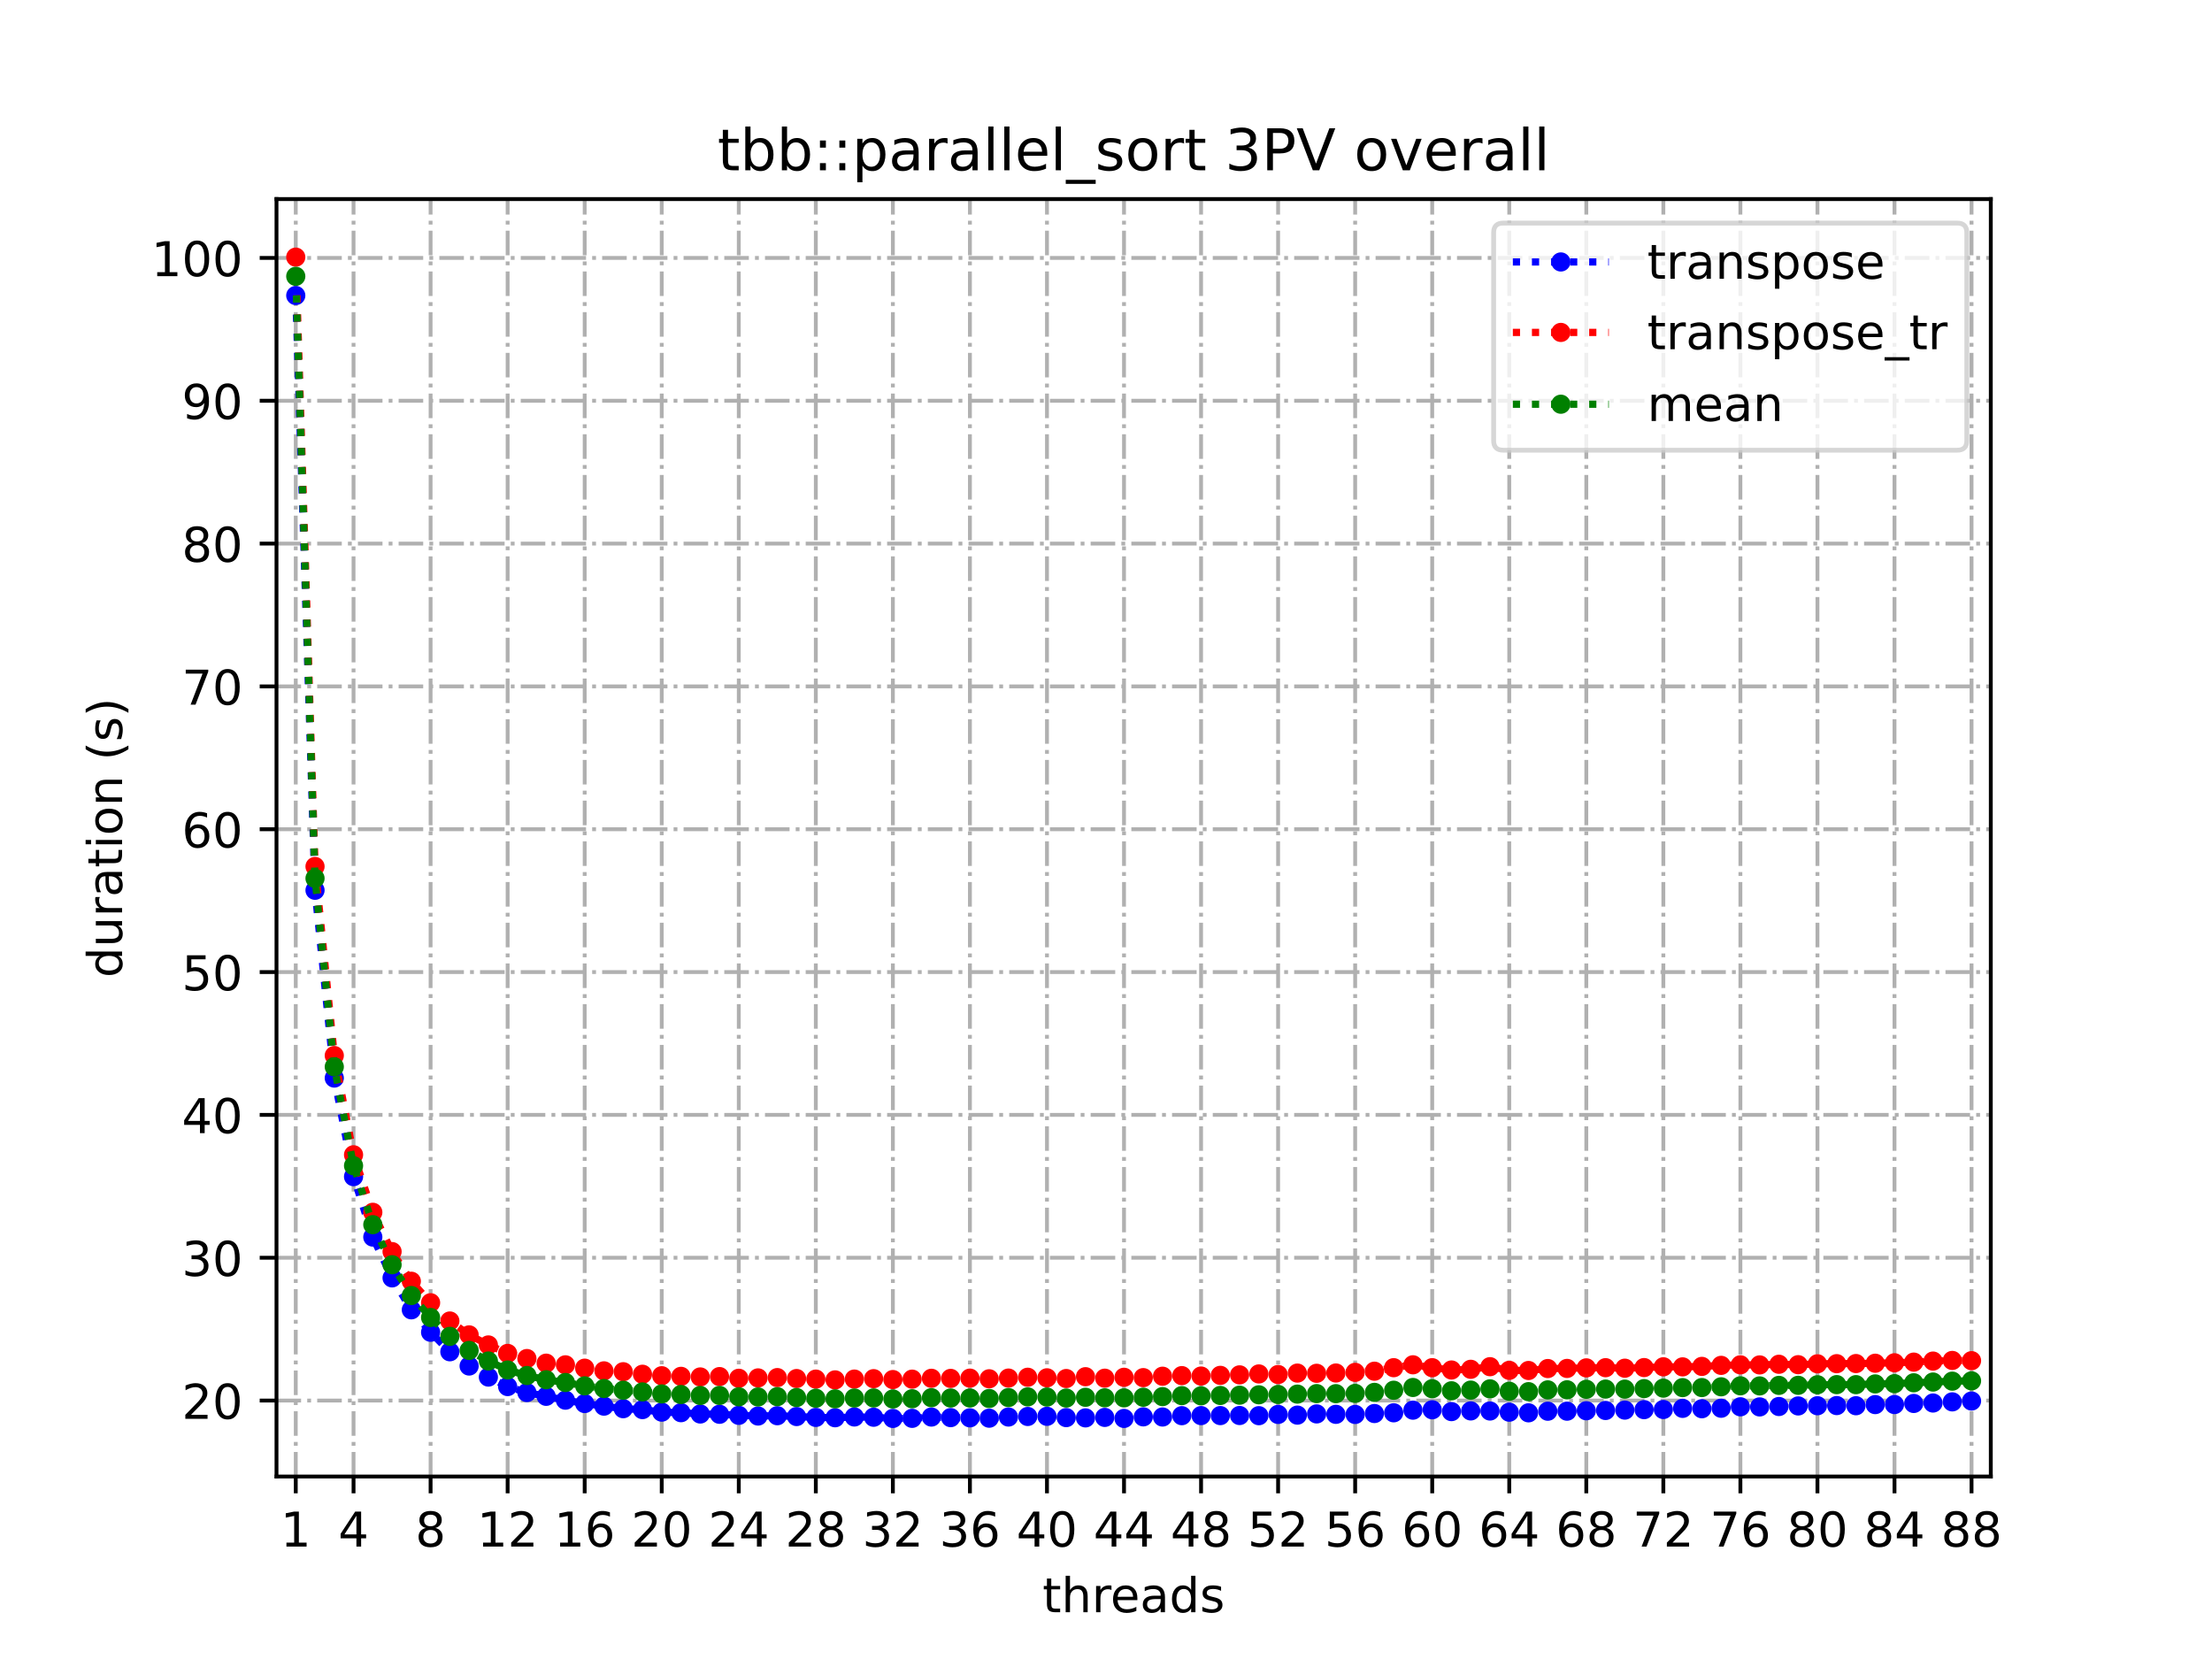 <?xml version="1.0" encoding="utf-8" standalone="no"?>
<!DOCTYPE svg PUBLIC "-//W3C//DTD SVG 1.1//EN"
  "http://www.w3.org/Graphics/SVG/1.1/DTD/svg11.dtd">
<!-- Created with matplotlib (https://matplotlib.org/) -->
<svg height="345.6pt" version="1.1" viewBox="0 0 460.8 345.6" width="460.8pt" xmlns="http://www.w3.org/2000/svg" xmlns:xlink="http://www.w3.org/1999/xlink">
 <defs>
  <style type="text/css">
*{stroke-linecap:butt;stroke-linejoin:round;}
  </style>
 </defs>
 <g id="figure_1">
  <g id="patch_1">
   <path d="M 0 345.6 
L 460.8 345.6 
L 460.8 0 
L 0 0 
z
" style="fill:#ffffff;"/>
  </g>
  <g id="axes_1">
   <g id="patch_2">
    <path d="M 57.6 307.584 
L 414.72 307.584 
L 414.72 41.472 
L 57.6 41.472 
z
" style="fill:#ffffff;"/>
   </g>
   <g id="matplotlib.axis_1">
    <g id="xtick_1">
     <g id="line2d_1">
      <path clip-path="url(#paf624d67b6)" d="M 61.613 307.584 
L 61.613 41.472 
" style="fill:none;stroke:#b0b0b0;stroke-dasharray:5.12,1.28,0.8,1.28;stroke-dashoffset:0;stroke-width:0.8;"/>
     </g>
     <g id="line2d_2">
      <defs>
       <path d="M 0 0 
L 0 3.5 
" id="m94ce7a38af" style="stroke:#000000;stroke-width:0.8;"/>
      </defs>
      <g>
       <use style="stroke:#000000;stroke-width:0.8;" x="61.613" xlink:href="#m94ce7a38af" y="307.584"/>
      </g>
     </g>
     <g id="text_1">
      <!-- 1 -->
      <defs>
       <path d="M 12.406 8.297 
L 28.516 8.297 
L 28.516 63.922 
L 10.984 60.406 
L 10.984 69.391 
L 28.422 72.906 
L 38.281 72.906 
L 38.281 8.297 
L 54.391 8.297 
L 54.391 0 
L 12.406 0 
z
" id="DejaVuSans-49"/>
      </defs>
      <g transform="translate(58.431 322.182)scale(0.1 -0.1)">
       <use xlink:href="#DejaVuSans-49"/>
      </g>
     </g>
    </g>
    <g id="xtick_2">
     <g id="line2d_3">
      <path clip-path="url(#paf624d67b6)" d="M 73.65 307.584 
L 73.65 41.472 
" style="fill:none;stroke:#b0b0b0;stroke-dasharray:5.12,1.28,0.8,1.28;stroke-dashoffset:0;stroke-width:0.8;"/>
     </g>
     <g id="line2d_4">
      <g>
       <use style="stroke:#000000;stroke-width:0.8;" x="73.65" xlink:href="#m94ce7a38af" y="307.584"/>
      </g>
     </g>
     <g id="text_2">
      <!-- 4 -->
      <defs>
       <path d="M 37.797 64.312 
L 12.891 25.391 
L 37.797 25.391 
z
M 35.203 72.906 
L 47.609 72.906 
L 47.609 25.391 
L 58.016 25.391 
L 58.016 17.188 
L 47.609 17.188 
L 47.609 0 
L 37.797 0 
L 37.797 17.188 
L 4.891 17.188 
L 4.891 26.703 
z
" id="DejaVuSans-52"/>
      </defs>
      <g transform="translate(70.469 322.182)scale(0.1 -0.1)">
       <use xlink:href="#DejaVuSans-52"/>
      </g>
     </g>
    </g>
    <g id="xtick_3">
     <g id="line2d_5">
      <path clip-path="url(#paf624d67b6)" d="M 89.701 307.584 
L 89.701 41.472 
" style="fill:none;stroke:#b0b0b0;stroke-dasharray:5.12,1.28,0.8,1.28;stroke-dashoffset:0;stroke-width:0.8;"/>
     </g>
     <g id="line2d_6">
      <g>
       <use style="stroke:#000000;stroke-width:0.8;" x="89.701" xlink:href="#m94ce7a38af" y="307.584"/>
      </g>
     </g>
     <g id="text_3">
      <!-- 8 -->
      <defs>
       <path d="M 31.781 34.625 
Q 24.75 34.625 20.719 30.859 
Q 16.703 27.094 16.703 20.516 
Q 16.703 13.922 20.719 10.156 
Q 24.75 6.391 31.781 6.391 
Q 38.812 6.391 42.859 10.172 
Q 46.922 13.969 46.922 20.516 
Q 46.922 27.094 42.891 30.859 
Q 38.875 34.625 31.781 34.625 
z
M 21.922 38.812 
Q 15.578 40.375 12.031 44.719 
Q 8.5 49.078 8.5 55.328 
Q 8.5 64.062 14.719 69.141 
Q 20.953 74.219 31.781 74.219 
Q 42.672 74.219 48.875 69.141 
Q 55.078 64.062 55.078 55.328 
Q 55.078 49.078 51.531 44.719 
Q 48 40.375 41.703 38.812 
Q 48.828 37.156 52.797 32.312 
Q 56.781 27.484 56.781 20.516 
Q 56.781 9.906 50.312 4.234 
Q 43.844 -1.422 31.781 -1.422 
Q 19.734 -1.422 13.25 4.234 
Q 6.781 9.906 6.781 20.516 
Q 6.781 27.484 10.781 32.312 
Q 14.797 37.156 21.922 38.812 
z
M 18.312 54.391 
Q 18.312 48.734 21.844 45.562 
Q 25.391 42.391 31.781 42.391 
Q 38.141 42.391 41.719 45.562 
Q 45.312 48.734 45.312 54.391 
Q 45.312 60.062 41.719 63.234 
Q 38.141 66.406 31.781 66.406 
Q 25.391 66.406 21.844 63.234 
Q 18.312 60.062 18.312 54.391 
z
" id="DejaVuSans-56"/>
      </defs>
      <g transform="translate(86.519 322.182)scale(0.1 -0.1)">
       <use xlink:href="#DejaVuSans-56"/>
      </g>
     </g>
    </g>
    <g id="xtick_4">
     <g id="line2d_7">
      <path clip-path="url(#paf624d67b6)" d="M 105.751 307.584 
L 105.751 41.472 
" style="fill:none;stroke:#b0b0b0;stroke-dasharray:5.12,1.28,0.8,1.28;stroke-dashoffset:0;stroke-width:0.8;"/>
     </g>
     <g id="line2d_8">
      <g>
       <use style="stroke:#000000;stroke-width:0.8;" x="105.751" xlink:href="#m94ce7a38af" y="307.584"/>
      </g>
     </g>
     <g id="text_4">
      <!-- 12 -->
      <defs>
       <path d="M 19.188 8.297 
L 53.609 8.297 
L 53.609 0 
L 7.328 0 
L 7.328 8.297 
Q 12.938 14.109 22.625 23.891 
Q 32.328 33.688 34.812 36.531 
Q 39.547 41.844 41.422 45.531 
Q 43.312 49.219 43.312 52.781 
Q 43.312 58.594 39.234 62.25 
Q 35.156 65.922 28.609 65.922 
Q 23.969 65.922 18.812 64.312 
Q 13.672 62.703 7.812 59.422 
L 7.812 69.391 
Q 13.766 71.781 18.938 73 
Q 24.125 74.219 28.422 74.219 
Q 39.75 74.219 46.484 68.547 
Q 53.219 62.891 53.219 53.422 
Q 53.219 48.922 51.531 44.891 
Q 49.859 40.875 45.406 35.406 
Q 44.188 33.984 37.641 27.219 
Q 31.109 20.453 19.188 8.297 
z
" id="DejaVuSans-50"/>
      </defs>
      <g transform="translate(99.389 322.182)scale(0.1 -0.1)">
       <use xlink:href="#DejaVuSans-49"/>
       <use x="63.623" xlink:href="#DejaVuSans-50"/>
      </g>
     </g>
    </g>
    <g id="xtick_5">
     <g id="line2d_9">
      <path clip-path="url(#paf624d67b6)" d="M 121.801 307.584 
L 121.801 41.472 
" style="fill:none;stroke:#b0b0b0;stroke-dasharray:5.12,1.28,0.8,1.28;stroke-dashoffset:0;stroke-width:0.8;"/>
     </g>
     <g id="line2d_10">
      <g>
       <use style="stroke:#000000;stroke-width:0.8;" x="121.801" xlink:href="#m94ce7a38af" y="307.584"/>
      </g>
     </g>
     <g id="text_5">
      <!-- 16 -->
      <defs>
       <path d="M 33.016 40.375 
Q 26.375 40.375 22.484 35.828 
Q 18.609 31.297 18.609 23.391 
Q 18.609 15.531 22.484 10.953 
Q 26.375 6.391 33.016 6.391 
Q 39.656 6.391 43.531 10.953 
Q 47.406 15.531 47.406 23.391 
Q 47.406 31.297 43.531 35.828 
Q 39.656 40.375 33.016 40.375 
z
M 52.594 71.297 
L 52.594 62.312 
Q 48.875 64.062 45.094 64.984 
Q 41.312 65.922 37.594 65.922 
Q 27.828 65.922 22.672 59.328 
Q 17.531 52.734 16.797 39.406 
Q 19.672 43.656 24.016 45.922 
Q 28.375 48.188 33.594 48.188 
Q 44.578 48.188 50.953 41.516 
Q 57.328 34.859 57.328 23.391 
Q 57.328 12.156 50.688 5.359 
Q 44.047 -1.422 33.016 -1.422 
Q 20.359 -1.422 13.672 8.266 
Q 6.984 17.969 6.984 36.375 
Q 6.984 53.656 15.188 63.938 
Q 23.391 74.219 37.203 74.219 
Q 40.922 74.219 44.703 73.484 
Q 48.484 72.75 52.594 71.297 
z
" id="DejaVuSans-54"/>
      </defs>
      <g transform="translate(115.439 322.182)scale(0.1 -0.1)">
       <use xlink:href="#DejaVuSans-49"/>
       <use x="63.623" xlink:href="#DejaVuSans-54"/>
      </g>
     </g>
    </g>
    <g id="xtick_6">
     <g id="line2d_11">
      <path clip-path="url(#paf624d67b6)" d="M 137.852 307.584 
L 137.852 41.472 
" style="fill:none;stroke:#b0b0b0;stroke-dasharray:5.12,1.28,0.8,1.28;stroke-dashoffset:0;stroke-width:0.8;"/>
     </g>
     <g id="line2d_12">
      <g>
       <use style="stroke:#000000;stroke-width:0.8;" x="137.852" xlink:href="#m94ce7a38af" y="307.584"/>
      </g>
     </g>
     <g id="text_6">
      <!-- 20 -->
      <defs>
       <path d="M 31.781 66.406 
Q 24.172 66.406 20.328 58.906 
Q 16.5 51.422 16.5 36.375 
Q 16.5 21.391 20.328 13.891 
Q 24.172 6.391 31.781 6.391 
Q 39.453 6.391 43.281 13.891 
Q 47.125 21.391 47.125 36.375 
Q 47.125 51.422 43.281 58.906 
Q 39.453 66.406 31.781 66.406 
z
M 31.781 74.219 
Q 44.047 74.219 50.516 64.516 
Q 56.984 54.828 56.984 36.375 
Q 56.984 17.969 50.516 8.266 
Q 44.047 -1.422 31.781 -1.422 
Q 19.531 -1.422 13.062 8.266 
Q 6.594 17.969 6.594 36.375 
Q 6.594 54.828 13.062 64.516 
Q 19.531 74.219 31.781 74.219 
z
" id="DejaVuSans-48"/>
      </defs>
      <g transform="translate(131.489 322.182)scale(0.1 -0.1)">
       <use xlink:href="#DejaVuSans-50"/>
       <use x="63.623" xlink:href="#DejaVuSans-48"/>
      </g>
     </g>
    </g>
    <g id="xtick_7">
     <g id="line2d_13">
      <path clip-path="url(#paf624d67b6)" d="M 153.902 307.584 
L 153.902 41.472 
" style="fill:none;stroke:#b0b0b0;stroke-dasharray:5.12,1.28,0.8,1.28;stroke-dashoffset:0;stroke-width:0.8;"/>
     </g>
     <g id="line2d_14">
      <g>
       <use style="stroke:#000000;stroke-width:0.8;" x="153.902" xlink:href="#m94ce7a38af" y="307.584"/>
      </g>
     </g>
     <g id="text_7">
      <!-- 24 -->
      <g transform="translate(147.54 322.182)scale(0.1 -0.1)">
       <use xlink:href="#DejaVuSans-50"/>
       <use x="63.623" xlink:href="#DejaVuSans-52"/>
      </g>
     </g>
    </g>
    <g id="xtick_8">
     <g id="line2d_15">
      <path clip-path="url(#paf624d67b6)" d="M 169.952 307.584 
L 169.952 41.472 
" style="fill:none;stroke:#b0b0b0;stroke-dasharray:5.12,1.28,0.8,1.28;stroke-dashoffset:0;stroke-width:0.8;"/>
     </g>
     <g id="line2d_16">
      <g>
       <use style="stroke:#000000;stroke-width:0.8;" x="169.952" xlink:href="#m94ce7a38af" y="307.584"/>
      </g>
     </g>
     <g id="text_8">
      <!-- 28 -->
      <g transform="translate(163.59 322.182)scale(0.1 -0.1)">
       <use xlink:href="#DejaVuSans-50"/>
       <use x="63.623" xlink:href="#DejaVuSans-56"/>
      </g>
     </g>
    </g>
    <g id="xtick_9">
     <g id="line2d_17">
      <path clip-path="url(#paf624d67b6)" d="M 186.003 307.584 
L 186.003 41.472 
" style="fill:none;stroke:#b0b0b0;stroke-dasharray:5.12,1.28,0.8,1.28;stroke-dashoffset:0;stroke-width:0.8;"/>
     </g>
     <g id="line2d_18">
      <g>
       <use style="stroke:#000000;stroke-width:0.8;" x="186.003" xlink:href="#m94ce7a38af" y="307.584"/>
      </g>
     </g>
     <g id="text_9">
      <!-- 32 -->
      <defs>
       <path d="M 40.578 39.312 
Q 47.656 37.797 51.625 33 
Q 55.609 28.219 55.609 21.188 
Q 55.609 10.406 48.188 4.484 
Q 40.766 -1.422 27.094 -1.422 
Q 22.516 -1.422 17.656 -0.516 
Q 12.797 0.391 7.625 2.203 
L 7.625 11.719 
Q 11.719 9.328 16.594 8.109 
Q 21.484 6.891 26.812 6.891 
Q 36.078 6.891 40.938 10.547 
Q 45.797 14.203 45.797 21.188 
Q 45.797 27.641 41.281 31.266 
Q 36.766 34.906 28.719 34.906 
L 20.219 34.906 
L 20.219 43.016 
L 29.109 43.016 
Q 36.375 43.016 40.234 45.922 
Q 44.094 48.828 44.094 54.297 
Q 44.094 59.906 40.109 62.906 
Q 36.141 65.922 28.719 65.922 
Q 24.656 65.922 20.016 65.031 
Q 15.375 64.156 9.812 62.312 
L 9.812 71.094 
Q 15.438 72.656 20.344 73.438 
Q 25.25 74.219 29.594 74.219 
Q 40.828 74.219 47.359 69.109 
Q 53.906 64.016 53.906 55.328 
Q 53.906 49.266 50.438 45.094 
Q 46.969 40.922 40.578 39.312 
z
" id="DejaVuSans-51"/>
      </defs>
      <g transform="translate(179.64 322.182)scale(0.1 -0.1)">
       <use xlink:href="#DejaVuSans-51"/>
       <use x="63.623" xlink:href="#DejaVuSans-50"/>
      </g>
     </g>
    </g>
    <g id="xtick_10">
     <g id="line2d_19">
      <path clip-path="url(#paf624d67b6)" d="M 202.053 307.584 
L 202.053 41.472 
" style="fill:none;stroke:#b0b0b0;stroke-dasharray:5.12,1.28,0.8,1.28;stroke-dashoffset:0;stroke-width:0.8;"/>
     </g>
     <g id="line2d_20">
      <g>
       <use style="stroke:#000000;stroke-width:0.8;" x="202.053" xlink:href="#m94ce7a38af" y="307.584"/>
      </g>
     </g>
     <g id="text_10">
      <!-- 36 -->
      <g transform="translate(195.691 322.182)scale(0.1 -0.1)">
       <use xlink:href="#DejaVuSans-51"/>
       <use x="63.623" xlink:href="#DejaVuSans-54"/>
      </g>
     </g>
    </g>
    <g id="xtick_11">
     <g id="line2d_21">
      <path clip-path="url(#paf624d67b6)" d="M 218.103 307.584 
L 218.103 41.472 
" style="fill:none;stroke:#b0b0b0;stroke-dasharray:5.12,1.28,0.8,1.28;stroke-dashoffset:0;stroke-width:0.8;"/>
     </g>
     <g id="line2d_22">
      <g>
       <use style="stroke:#000000;stroke-width:0.8;" x="218.103" xlink:href="#m94ce7a38af" y="307.584"/>
      </g>
     </g>
     <g id="text_11">
      <!-- 40 -->
      <g transform="translate(211.741 322.182)scale(0.1 -0.1)">
       <use xlink:href="#DejaVuSans-52"/>
       <use x="63.623" xlink:href="#DejaVuSans-48"/>
      </g>
     </g>
    </g>
    <g id="xtick_12">
     <g id="line2d_23">
      <path clip-path="url(#paf624d67b6)" d="M 234.154 307.584 
L 234.154 41.472 
" style="fill:none;stroke:#b0b0b0;stroke-dasharray:5.12,1.28,0.8,1.28;stroke-dashoffset:0;stroke-width:0.8;"/>
     </g>
     <g id="line2d_24">
      <g>
       <use style="stroke:#000000;stroke-width:0.8;" x="234.154" xlink:href="#m94ce7a38af" y="307.584"/>
      </g>
     </g>
     <g id="text_12">
      <!-- 44 -->
      <g transform="translate(227.791 322.182)scale(0.1 -0.1)">
       <use xlink:href="#DejaVuSans-52"/>
       <use x="63.623" xlink:href="#DejaVuSans-52"/>
      </g>
     </g>
    </g>
    <g id="xtick_13">
     <g id="line2d_25">
      <path clip-path="url(#paf624d67b6)" d="M 250.204 307.584 
L 250.204 41.472 
" style="fill:none;stroke:#b0b0b0;stroke-dasharray:5.12,1.28,0.8,1.28;stroke-dashoffset:0;stroke-width:0.8;"/>
     </g>
     <g id="line2d_26">
      <g>
       <use style="stroke:#000000;stroke-width:0.8;" x="250.204" xlink:href="#m94ce7a38af" y="307.584"/>
      </g>
     </g>
     <g id="text_13">
      <!-- 48 -->
      <g transform="translate(243.842 322.182)scale(0.1 -0.1)">
       <use xlink:href="#DejaVuSans-52"/>
       <use x="63.623" xlink:href="#DejaVuSans-56"/>
      </g>
     </g>
    </g>
    <g id="xtick_14">
     <g id="line2d_27">
      <path clip-path="url(#paf624d67b6)" d="M 266.254 307.584 
L 266.254 41.472 
" style="fill:none;stroke:#b0b0b0;stroke-dasharray:5.12,1.28,0.8,1.28;stroke-dashoffset:0;stroke-width:0.8;"/>
     </g>
     <g id="line2d_28">
      <g>
       <use style="stroke:#000000;stroke-width:0.8;" x="266.254" xlink:href="#m94ce7a38af" y="307.584"/>
      </g>
     </g>
     <g id="text_14">
      <!-- 52 -->
      <defs>
       <path d="M 10.797 72.906 
L 49.516 72.906 
L 49.516 64.594 
L 19.828 64.594 
L 19.828 46.734 
Q 21.969 47.469 24.109 47.828 
Q 26.266 48.188 28.422 48.188 
Q 40.625 48.188 47.75 41.5 
Q 54.891 34.812 54.891 23.391 
Q 54.891 11.625 47.562 5.094 
Q 40.234 -1.422 26.906 -1.422 
Q 22.312 -1.422 17.547 -0.641 
Q 12.797 0.141 7.719 1.703 
L 7.719 11.625 
Q 12.109 9.234 16.797 8.062 
Q 21.484 6.891 26.703 6.891 
Q 35.156 6.891 40.078 11.328 
Q 45.016 15.766 45.016 23.391 
Q 45.016 31 40.078 35.438 
Q 35.156 39.891 26.703 39.891 
Q 22.75 39.891 18.812 39.016 
Q 14.891 38.141 10.797 36.281 
z
" id="DejaVuSans-53"/>
      </defs>
      <g transform="translate(259.892 322.182)scale(0.1 -0.1)">
       <use xlink:href="#DejaVuSans-53"/>
       <use x="63.623" xlink:href="#DejaVuSans-50"/>
      </g>
     </g>
    </g>
    <g id="xtick_15">
     <g id="line2d_29">
      <path clip-path="url(#paf624d67b6)" d="M 282.305 307.584 
L 282.305 41.472 
" style="fill:none;stroke:#b0b0b0;stroke-dasharray:5.12,1.28,0.8,1.28;stroke-dashoffset:0;stroke-width:0.8;"/>
     </g>
     <g id="line2d_30">
      <g>
       <use style="stroke:#000000;stroke-width:0.8;" x="282.305" xlink:href="#m94ce7a38af" y="307.584"/>
      </g>
     </g>
     <g id="text_15">
      <!-- 56 -->
      <g transform="translate(275.942 322.182)scale(0.1 -0.1)">
       <use xlink:href="#DejaVuSans-53"/>
       <use x="63.623" xlink:href="#DejaVuSans-54"/>
      </g>
     </g>
    </g>
    <g id="xtick_16">
     <g id="line2d_31">
      <path clip-path="url(#paf624d67b6)" d="M 298.355 307.584 
L 298.355 41.472 
" style="fill:none;stroke:#b0b0b0;stroke-dasharray:5.12,1.28,0.8,1.28;stroke-dashoffset:0;stroke-width:0.8;"/>
     </g>
     <g id="line2d_32">
      <g>
       <use style="stroke:#000000;stroke-width:0.8;" x="298.355" xlink:href="#m94ce7a38af" y="307.584"/>
      </g>
     </g>
     <g id="text_16">
      <!-- 60 -->
      <g transform="translate(291.993 322.182)scale(0.1 -0.1)">
       <use xlink:href="#DejaVuSans-54"/>
       <use x="63.623" xlink:href="#DejaVuSans-48"/>
      </g>
     </g>
    </g>
    <g id="xtick_17">
     <g id="line2d_33">
      <path clip-path="url(#paf624d67b6)" d="M 314.405 307.584 
L 314.405 41.472 
" style="fill:none;stroke:#b0b0b0;stroke-dasharray:5.12,1.28,0.8,1.28;stroke-dashoffset:0;stroke-width:0.8;"/>
     </g>
     <g id="line2d_34">
      <g>
       <use style="stroke:#000000;stroke-width:0.8;" x="314.405" xlink:href="#m94ce7a38af" y="307.584"/>
      </g>
     </g>
     <g id="text_17">
      <!-- 64 -->
      <g transform="translate(308.043 322.182)scale(0.1 -0.1)">
       <use xlink:href="#DejaVuSans-54"/>
       <use x="63.623" xlink:href="#DejaVuSans-52"/>
      </g>
     </g>
    </g>
    <g id="xtick_18">
     <g id="line2d_35">
      <path clip-path="url(#paf624d67b6)" d="M 330.456 307.584 
L 330.456 41.472 
" style="fill:none;stroke:#b0b0b0;stroke-dasharray:5.12,1.28,0.8,1.28;stroke-dashoffset:0;stroke-width:0.8;"/>
     </g>
     <g id="line2d_36">
      <g>
       <use style="stroke:#000000;stroke-width:0.8;" x="330.456" xlink:href="#m94ce7a38af" y="307.584"/>
      </g>
     </g>
     <g id="text_18">
      <!-- 68 -->
      <g transform="translate(324.093 322.182)scale(0.1 -0.1)">
       <use xlink:href="#DejaVuSans-54"/>
       <use x="63.623" xlink:href="#DejaVuSans-56"/>
      </g>
     </g>
    </g>
    <g id="xtick_19">
     <g id="line2d_37">
      <path clip-path="url(#paf624d67b6)" d="M 346.506 307.584 
L 346.506 41.472 
" style="fill:none;stroke:#b0b0b0;stroke-dasharray:5.12,1.28,0.8,1.28;stroke-dashoffset:0;stroke-width:0.8;"/>
     </g>
     <g id="line2d_38">
      <g>
       <use style="stroke:#000000;stroke-width:0.8;" x="346.506" xlink:href="#m94ce7a38af" y="307.584"/>
      </g>
     </g>
     <g id="text_19">
      <!-- 72 -->
      <defs>
       <path d="M 8.203 72.906 
L 55.078 72.906 
L 55.078 68.703 
L 28.609 0 
L 18.312 0 
L 43.219 64.594 
L 8.203 64.594 
z
" id="DejaVuSans-55"/>
      </defs>
      <g transform="translate(340.144 322.182)scale(0.1 -0.1)">
       <use xlink:href="#DejaVuSans-55"/>
       <use x="63.623" xlink:href="#DejaVuSans-50"/>
      </g>
     </g>
    </g>
    <g id="xtick_20">
     <g id="line2d_39">
      <path clip-path="url(#paf624d67b6)" d="M 362.556 307.584 
L 362.556 41.472 
" style="fill:none;stroke:#b0b0b0;stroke-dasharray:5.12,1.28,0.8,1.28;stroke-dashoffset:0;stroke-width:0.8;"/>
     </g>
     <g id="line2d_40">
      <g>
       <use style="stroke:#000000;stroke-width:0.8;" x="362.556" xlink:href="#m94ce7a38af" y="307.584"/>
      </g>
     </g>
     <g id="text_20">
      <!-- 76 -->
      <g transform="translate(356.194 322.182)scale(0.1 -0.1)">
       <use xlink:href="#DejaVuSans-55"/>
       <use x="63.623" xlink:href="#DejaVuSans-54"/>
      </g>
     </g>
    </g>
    <g id="xtick_21">
     <g id="line2d_41">
      <path clip-path="url(#paf624d67b6)" d="M 378.607 307.584 
L 378.607 41.472 
" style="fill:none;stroke:#b0b0b0;stroke-dasharray:5.12,1.28,0.8,1.28;stroke-dashoffset:0;stroke-width:0.8;"/>
     </g>
     <g id="line2d_42">
      <g>
       <use style="stroke:#000000;stroke-width:0.8;" x="378.607" xlink:href="#m94ce7a38af" y="307.584"/>
      </g>
     </g>
     <g id="text_21">
      <!-- 80 -->
      <g transform="translate(372.244 322.182)scale(0.1 -0.1)">
       <use xlink:href="#DejaVuSans-56"/>
       <use x="63.623" xlink:href="#DejaVuSans-48"/>
      </g>
     </g>
    </g>
    <g id="xtick_22">
     <g id="line2d_43">
      <path clip-path="url(#paf624d67b6)" d="M 394.657 307.584 
L 394.657 41.472 
" style="fill:none;stroke:#b0b0b0;stroke-dasharray:5.12,1.28,0.8,1.28;stroke-dashoffset:0;stroke-width:0.8;"/>
     </g>
     <g id="line2d_44">
      <g>
       <use style="stroke:#000000;stroke-width:0.8;" x="394.657" xlink:href="#m94ce7a38af" y="307.584"/>
      </g>
     </g>
     <g id="text_22">
      <!-- 84 -->
      <g transform="translate(388.295 322.182)scale(0.1 -0.1)">
       <use xlink:href="#DejaVuSans-56"/>
       <use x="63.623" xlink:href="#DejaVuSans-52"/>
      </g>
     </g>
    </g>
    <g id="xtick_23">
     <g id="line2d_45">
      <path clip-path="url(#paf624d67b6)" d="M 410.707 307.584 
L 410.707 41.472 
" style="fill:none;stroke:#b0b0b0;stroke-dasharray:5.12,1.28,0.8,1.28;stroke-dashoffset:0;stroke-width:0.8;"/>
     </g>
     <g id="line2d_46">
      <g>
       <use style="stroke:#000000;stroke-width:0.8;" x="410.707" xlink:href="#m94ce7a38af" y="307.584"/>
      </g>
     </g>
     <g id="text_23">
      <!-- 88 -->
      <g transform="translate(404.345 322.182)scale(0.1 -0.1)">
       <use xlink:href="#DejaVuSans-56"/>
       <use x="63.623" xlink:href="#DejaVuSans-56"/>
      </g>
     </g>
    </g>
    <g id="text_24">
     <!-- threads -->
     <defs>
      <path d="M 18.312 70.219 
L 18.312 54.688 
L 36.812 54.688 
L 36.812 47.703 
L 18.312 47.703 
L 18.312 18.016 
Q 18.312 11.328 20.141 9.422 
Q 21.969 7.516 27.594 7.516 
L 36.812 7.516 
L 36.812 0 
L 27.594 0 
Q 17.188 0 13.234 3.875 
Q 9.281 7.766 9.281 18.016 
L 9.281 47.703 
L 2.688 47.703 
L 2.688 54.688 
L 9.281 54.688 
L 9.281 70.219 
z
" id="DejaVuSans-116"/>
      <path d="M 54.891 33.016 
L 54.891 0 
L 45.906 0 
L 45.906 32.719 
Q 45.906 40.484 42.875 44.328 
Q 39.844 48.188 33.797 48.188 
Q 26.516 48.188 22.312 43.547 
Q 18.109 38.922 18.109 30.906 
L 18.109 0 
L 9.078 0 
L 9.078 75.984 
L 18.109 75.984 
L 18.109 46.188 
Q 21.344 51.125 25.703 53.562 
Q 30.078 56 35.797 56 
Q 45.219 56 50.047 50.172 
Q 54.891 44.344 54.891 33.016 
z
" id="DejaVuSans-104"/>
      <path d="M 41.109 46.297 
Q 39.594 47.172 37.812 47.578 
Q 36.031 48 33.891 48 
Q 26.266 48 22.188 43.047 
Q 18.109 38.094 18.109 28.812 
L 18.109 0 
L 9.078 0 
L 9.078 54.688 
L 18.109 54.688 
L 18.109 46.188 
Q 20.953 51.172 25.484 53.578 
Q 30.031 56 36.531 56 
Q 37.453 56 38.578 55.875 
Q 39.703 55.766 41.062 55.516 
z
" id="DejaVuSans-114"/>
      <path d="M 56.203 29.594 
L 56.203 25.203 
L 14.891 25.203 
Q 15.484 15.922 20.484 11.062 
Q 25.484 6.203 34.422 6.203 
Q 39.594 6.203 44.453 7.469 
Q 49.312 8.734 54.109 11.281 
L 54.109 2.781 
Q 49.266 0.734 44.188 -0.344 
Q 39.109 -1.422 33.891 -1.422 
Q 20.797 -1.422 13.156 6.188 
Q 5.516 13.812 5.516 26.812 
Q 5.516 40.234 12.766 48.109 
Q 20.016 56 32.328 56 
Q 43.359 56 49.781 48.891 
Q 56.203 41.797 56.203 29.594 
z
M 47.219 32.234 
Q 47.125 39.594 43.094 43.984 
Q 39.062 48.391 32.422 48.391 
Q 24.906 48.391 20.391 44.141 
Q 15.875 39.891 15.188 32.172 
z
" id="DejaVuSans-101"/>
      <path d="M 34.281 27.484 
Q 23.391 27.484 19.188 25 
Q 14.984 22.516 14.984 16.5 
Q 14.984 11.719 18.141 8.906 
Q 21.297 6.109 26.703 6.109 
Q 34.188 6.109 38.703 11.406 
Q 43.219 16.703 43.219 25.484 
L 43.219 27.484 
z
M 52.203 31.203 
L 52.203 0 
L 43.219 0 
L 43.219 8.297 
Q 40.141 3.328 35.547 0.953 
Q 30.953 -1.422 24.312 -1.422 
Q 15.922 -1.422 10.953 3.297 
Q 6 8.016 6 15.922 
Q 6 25.141 12.172 29.828 
Q 18.359 34.516 30.609 34.516 
L 43.219 34.516 
L 43.219 35.406 
Q 43.219 41.609 39.141 45 
Q 35.062 48.391 27.688 48.391 
Q 23 48.391 18.547 47.266 
Q 14.109 46.141 10.016 43.891 
L 10.016 52.203 
Q 14.938 54.109 19.578 55.047 
Q 24.219 56 28.609 56 
Q 40.484 56 46.344 49.844 
Q 52.203 43.703 52.203 31.203 
z
" id="DejaVuSans-97"/>
      <path d="M 45.406 46.391 
L 45.406 75.984 
L 54.391 75.984 
L 54.391 0 
L 45.406 0 
L 45.406 8.203 
Q 42.578 3.328 38.25 0.953 
Q 33.938 -1.422 27.875 -1.422 
Q 17.969 -1.422 11.734 6.484 
Q 5.516 14.406 5.516 27.297 
Q 5.516 40.188 11.734 48.094 
Q 17.969 56 27.875 56 
Q 33.938 56 38.25 53.625 
Q 42.578 51.266 45.406 46.391 
z
M 14.797 27.297 
Q 14.797 17.391 18.875 11.75 
Q 22.953 6.109 30.078 6.109 
Q 37.203 6.109 41.297 11.75 
Q 45.406 17.391 45.406 27.297 
Q 45.406 37.203 41.297 42.844 
Q 37.203 48.484 30.078 48.484 
Q 22.953 48.484 18.875 42.844 
Q 14.797 37.203 14.797 27.297 
z
" id="DejaVuSans-100"/>
      <path d="M 44.281 53.078 
L 44.281 44.578 
Q 40.484 46.531 36.375 47.5 
Q 32.281 48.484 27.875 48.484 
Q 21.188 48.484 17.844 46.438 
Q 14.5 44.391 14.5 40.281 
Q 14.5 37.156 16.891 35.375 
Q 19.281 33.594 26.516 31.984 
L 29.594 31.297 
Q 39.156 29.25 43.188 25.516 
Q 47.219 21.781 47.219 15.094 
Q 47.219 7.469 41.188 3.016 
Q 35.156 -1.422 24.609 -1.422 
Q 20.219 -1.422 15.453 -0.562 
Q 10.688 0.297 5.422 2 
L 5.422 11.281 
Q 10.406 8.688 15.234 7.391 
Q 20.062 6.109 24.812 6.109 
Q 31.156 6.109 34.562 8.281 
Q 37.984 10.453 37.984 14.406 
Q 37.984 18.062 35.516 20.016 
Q 33.062 21.969 24.703 23.781 
L 21.578 24.516 
Q 13.234 26.266 9.516 29.906 
Q 5.812 33.547 5.812 39.891 
Q 5.812 47.609 11.281 51.797 
Q 16.75 56 26.812 56 
Q 31.781 56 36.172 55.266 
Q 40.578 54.547 44.281 53.078 
z
" id="DejaVuSans-115"/>
     </defs>
     <g transform="translate(217.169 335.861)scale(0.1 -0.1)">
      <use xlink:href="#DejaVuSans-116"/>
      <use x="39.209" xlink:href="#DejaVuSans-104"/>
      <use x="102.588" xlink:href="#DejaVuSans-114"/>
      <use x="141.451" xlink:href="#DejaVuSans-101"/>
      <use x="202.975" xlink:href="#DejaVuSans-97"/>
      <use x="264.254" xlink:href="#DejaVuSans-100"/>
      <use x="327.73" xlink:href="#DejaVuSans-115"/>
     </g>
    </g>
   </g>
   <g id="matplotlib.axis_2">
    <g id="ytick_1">
     <g id="line2d_47">
      <path clip-path="url(#paf624d67b6)" d="M 57.6 291.76 
L 414.72 291.76 
" style="fill:none;stroke:#b0b0b0;stroke-dasharray:5.12,1.28,0.8,1.28;stroke-dashoffset:0;stroke-width:0.8;"/>
     </g>
     <g id="line2d_48">
      <defs>
       <path d="M 0 0 
L -3.5 0 
" id="m74662b43eb" style="stroke:#000000;stroke-width:0.8;"/>
      </defs>
      <g>
       <use style="stroke:#000000;stroke-width:0.8;" x="57.6" xlink:href="#m74662b43eb" y="291.76"/>
      </g>
     </g>
     <g id="text_25">
      <!-- 20 -->
      <g transform="translate(37.875 295.559)scale(0.1 -0.1)">
       <use xlink:href="#DejaVuSans-50"/>
       <use x="63.623" xlink:href="#DejaVuSans-48"/>
      </g>
     </g>
    </g>
    <g id="ytick_2">
     <g id="line2d_49">
      <path clip-path="url(#paf624d67b6)" d="M 57.6 262.006 
L 414.72 262.006 
" style="fill:none;stroke:#b0b0b0;stroke-dasharray:5.12,1.28,0.8,1.28;stroke-dashoffset:0;stroke-width:0.8;"/>
     </g>
     <g id="line2d_50">
      <g>
       <use style="stroke:#000000;stroke-width:0.8;" x="57.6" xlink:href="#m74662b43eb" y="262.006"/>
      </g>
     </g>
     <g id="text_26">
      <!-- 30 -->
      <g transform="translate(37.875 265.805)scale(0.1 -0.1)">
       <use xlink:href="#DejaVuSans-51"/>
       <use x="63.623" xlink:href="#DejaVuSans-48"/>
      </g>
     </g>
    </g>
    <g id="ytick_3">
     <g id="line2d_51">
      <path clip-path="url(#paf624d67b6)" d="M 57.6 232.253 
L 414.72 232.253 
" style="fill:none;stroke:#b0b0b0;stroke-dasharray:5.12,1.28,0.8,1.28;stroke-dashoffset:0;stroke-width:0.8;"/>
     </g>
     <g id="line2d_52">
      <g>
       <use style="stroke:#000000;stroke-width:0.8;" x="57.6" xlink:href="#m74662b43eb" y="232.253"/>
      </g>
     </g>
     <g id="text_27">
      <!-- 40 -->
      <g transform="translate(37.875 236.052)scale(0.1 -0.1)">
       <use xlink:href="#DejaVuSans-52"/>
       <use x="63.623" xlink:href="#DejaVuSans-48"/>
      </g>
     </g>
    </g>
    <g id="ytick_4">
     <g id="line2d_53">
      <path clip-path="url(#paf624d67b6)" d="M 57.6 202.499 
L 414.72 202.499 
" style="fill:none;stroke:#b0b0b0;stroke-dasharray:5.12,1.28,0.8,1.28;stroke-dashoffset:0;stroke-width:0.8;"/>
     </g>
     <g id="line2d_54">
      <g>
       <use style="stroke:#000000;stroke-width:0.8;" x="57.6" xlink:href="#m74662b43eb" y="202.499"/>
      </g>
     </g>
     <g id="text_28">
      <!-- 50 -->
      <g transform="translate(37.875 206.298)scale(0.1 -0.1)">
       <use xlink:href="#DejaVuSans-53"/>
       <use x="63.623" xlink:href="#DejaVuSans-48"/>
      </g>
     </g>
    </g>
    <g id="ytick_5">
     <g id="line2d_55">
      <path clip-path="url(#paf624d67b6)" d="M 57.6 172.745 
L 414.72 172.745 
" style="fill:none;stroke:#b0b0b0;stroke-dasharray:5.12,1.28,0.8,1.28;stroke-dashoffset:0;stroke-width:0.8;"/>
     </g>
     <g id="line2d_56">
      <g>
       <use style="stroke:#000000;stroke-width:0.8;" x="57.6" xlink:href="#m74662b43eb" y="172.745"/>
      </g>
     </g>
     <g id="text_29">
      <!-- 60 -->
      <g transform="translate(37.875 176.545)scale(0.1 -0.1)">
       <use xlink:href="#DejaVuSans-54"/>
       <use x="63.623" xlink:href="#DejaVuSans-48"/>
      </g>
     </g>
    </g>
    <g id="ytick_6">
     <g id="line2d_57">
      <path clip-path="url(#paf624d67b6)" d="M 57.6 142.992 
L 414.72 142.992 
" style="fill:none;stroke:#b0b0b0;stroke-dasharray:5.12,1.28,0.8,1.28;stroke-dashoffset:0;stroke-width:0.8;"/>
     </g>
     <g id="line2d_58">
      <g>
       <use style="stroke:#000000;stroke-width:0.8;" x="57.6" xlink:href="#m74662b43eb" y="142.992"/>
      </g>
     </g>
     <g id="text_30">
      <!-- 70 -->
      <g transform="translate(37.875 146.791)scale(0.1 -0.1)">
       <use xlink:href="#DejaVuSans-55"/>
       <use x="63.623" xlink:href="#DejaVuSans-48"/>
      </g>
     </g>
    </g>
    <g id="ytick_7">
     <g id="line2d_59">
      <path clip-path="url(#paf624d67b6)" d="M 57.6 113.238 
L 414.72 113.238 
" style="fill:none;stroke:#b0b0b0;stroke-dasharray:5.12,1.28,0.8,1.28;stroke-dashoffset:0;stroke-width:0.8;"/>
     </g>
     <g id="line2d_60">
      <g>
       <use style="stroke:#000000;stroke-width:0.8;" x="57.6" xlink:href="#m74662b43eb" y="113.238"/>
      </g>
     </g>
     <g id="text_31">
      <!-- 80 -->
      <g transform="translate(37.875 117.038)scale(0.1 -0.1)">
       <use xlink:href="#DejaVuSans-56"/>
       <use x="63.623" xlink:href="#DejaVuSans-48"/>
      </g>
     </g>
    </g>
    <g id="ytick_8">
     <g id="line2d_61">
      <path clip-path="url(#paf624d67b6)" d="M 57.6 83.485 
L 414.72 83.485 
" style="fill:none;stroke:#b0b0b0;stroke-dasharray:5.12,1.28,0.8,1.28;stroke-dashoffset:0;stroke-width:0.8;"/>
     </g>
     <g id="line2d_62">
      <g>
       <use style="stroke:#000000;stroke-width:0.8;" x="57.6" xlink:href="#m74662b43eb" y="83.485"/>
      </g>
     </g>
     <g id="text_32">
      <!-- 90 -->
      <defs>
       <path d="M 10.984 1.516 
L 10.984 10.5 
Q 14.703 8.734 18.5 7.812 
Q 22.312 6.891 25.984 6.891 
Q 35.75 6.891 40.891 13.453 
Q 46.047 20.016 46.781 33.406 
Q 43.953 29.203 39.594 26.953 
Q 35.25 24.703 29.984 24.703 
Q 19.047 24.703 12.672 31.312 
Q 6.297 37.938 6.297 49.422 
Q 6.297 60.641 12.938 67.422 
Q 19.578 74.219 30.609 74.219 
Q 43.266 74.219 49.922 64.516 
Q 56.594 54.828 56.594 36.375 
Q 56.594 19.141 48.406 8.859 
Q 40.234 -1.422 26.422 -1.422 
Q 22.703 -1.422 18.891 -0.688 
Q 15.094 0.047 10.984 1.516 
z
M 30.609 32.422 
Q 37.25 32.422 41.125 36.953 
Q 45.016 41.5 45.016 49.422 
Q 45.016 57.281 41.125 61.844 
Q 37.25 66.406 30.609 66.406 
Q 23.969 66.406 20.094 61.844 
Q 16.219 57.281 16.219 49.422 
Q 16.219 41.5 20.094 36.953 
Q 23.969 32.422 30.609 32.422 
z
" id="DejaVuSans-57"/>
      </defs>
      <g transform="translate(37.875 87.284)scale(0.1 -0.1)">
       <use xlink:href="#DejaVuSans-57"/>
       <use x="63.623" xlink:href="#DejaVuSans-48"/>
      </g>
     </g>
    </g>
    <g id="ytick_9">
     <g id="line2d_63">
      <path clip-path="url(#paf624d67b6)" d="M 57.6 53.731 
L 414.72 53.731 
" style="fill:none;stroke:#b0b0b0;stroke-dasharray:5.12,1.28,0.8,1.28;stroke-dashoffset:0;stroke-width:0.8;"/>
     </g>
     <g id="line2d_64">
      <g>
       <use style="stroke:#000000;stroke-width:0.8;" x="57.6" xlink:href="#m74662b43eb" y="53.731"/>
      </g>
     </g>
     <g id="text_33">
      <!-- 100 -->
      <g transform="translate(31.512 57.531)scale(0.1 -0.1)">
       <use xlink:href="#DejaVuSans-49"/>
       <use x="63.623" xlink:href="#DejaVuSans-48"/>
       <use x="127.246" xlink:href="#DejaVuSans-48"/>
      </g>
     </g>
    </g>
    <g id="text_34">
     <!-- duration (s) -->
     <defs>
      <path d="M 8.5 21.578 
L 8.5 54.688 
L 17.484 54.688 
L 17.484 21.922 
Q 17.484 14.156 20.5 10.266 
Q 23.531 6.391 29.594 6.391 
Q 36.859 6.391 41.078 11.031 
Q 45.312 15.672 45.312 23.688 
L 45.312 54.688 
L 54.297 54.688 
L 54.297 0 
L 45.312 0 
L 45.312 8.406 
Q 42.047 3.422 37.719 1 
Q 33.406 -1.422 27.688 -1.422 
Q 18.266 -1.422 13.375 4.438 
Q 8.5 10.297 8.5 21.578 
z
M 31.109 56 
z
" id="DejaVuSans-117"/>
      <path d="M 9.422 54.688 
L 18.406 54.688 
L 18.406 0 
L 9.422 0 
z
M 9.422 75.984 
L 18.406 75.984 
L 18.406 64.594 
L 9.422 64.594 
z
" id="DejaVuSans-105"/>
      <path d="M 30.609 48.391 
Q 23.391 48.391 19.188 42.75 
Q 14.984 37.109 14.984 27.297 
Q 14.984 17.484 19.156 11.844 
Q 23.344 6.203 30.609 6.203 
Q 37.797 6.203 41.984 11.859 
Q 46.188 17.531 46.188 27.297 
Q 46.188 37.016 41.984 42.703 
Q 37.797 48.391 30.609 48.391 
z
M 30.609 56 
Q 42.328 56 49.016 48.375 
Q 55.719 40.766 55.719 27.297 
Q 55.719 13.875 49.016 6.219 
Q 42.328 -1.422 30.609 -1.422 
Q 18.844 -1.422 12.172 6.219 
Q 5.516 13.875 5.516 27.297 
Q 5.516 40.766 12.172 48.375 
Q 18.844 56 30.609 56 
z
" id="DejaVuSans-111"/>
      <path d="M 54.891 33.016 
L 54.891 0 
L 45.906 0 
L 45.906 32.719 
Q 45.906 40.484 42.875 44.328 
Q 39.844 48.188 33.797 48.188 
Q 26.516 48.188 22.312 43.547 
Q 18.109 38.922 18.109 30.906 
L 18.109 0 
L 9.078 0 
L 9.078 54.688 
L 18.109 54.688 
L 18.109 46.188 
Q 21.344 51.125 25.703 53.562 
Q 30.078 56 35.797 56 
Q 45.219 56 50.047 50.172 
Q 54.891 44.344 54.891 33.016 
z
" id="DejaVuSans-110"/>
      <path id="DejaVuSans-32"/>
      <path d="M 31 75.875 
Q 24.469 64.656 21.281 53.656 
Q 18.109 42.672 18.109 31.391 
Q 18.109 20.125 21.312 9.062 
Q 24.516 -2 31 -13.188 
L 23.188 -13.188 
Q 15.875 -1.703 12.234 9.375 
Q 8.594 20.453 8.594 31.391 
Q 8.594 42.281 12.203 53.312 
Q 15.828 64.359 23.188 75.875 
z
" id="DejaVuSans-40"/>
      <path d="M 8.016 75.875 
L 15.828 75.875 
Q 23.141 64.359 26.781 53.312 
Q 30.422 42.281 30.422 31.391 
Q 30.422 20.453 26.781 9.375 
Q 23.141 -1.703 15.828 -13.188 
L 8.016 -13.188 
Q 14.5 -2 17.703 9.062 
Q 20.906 20.125 20.906 31.391 
Q 20.906 42.672 17.703 53.656 
Q 14.5 64.656 8.016 75.875 
z
" id="DejaVuSans-41"/>
     </defs>
     <g transform="translate(25.433 203.663)rotate(-90)scale(0.1 -0.1)">
      <use xlink:href="#DejaVuSans-100"/>
      <use x="63.477" xlink:href="#DejaVuSans-117"/>
      <use x="126.855" xlink:href="#DejaVuSans-114"/>
      <use x="167.969" xlink:href="#DejaVuSans-97"/>
      <use x="229.248" xlink:href="#DejaVuSans-116"/>
      <use x="268.457" xlink:href="#DejaVuSans-105"/>
      <use x="296.24" xlink:href="#DejaVuSans-111"/>
      <use x="357.422" xlink:href="#DejaVuSans-110"/>
      <use x="420.801" xlink:href="#DejaVuSans-32"/>
      <use x="452.588" xlink:href="#DejaVuSans-40"/>
      <use x="491.602" xlink:href="#DejaVuSans-115"/>
      <use x="543.701" xlink:href="#DejaVuSans-41"/>
     </g>
    </g>
   </g>
   <g id="line2d_65">
    <path clip-path="url(#paf624d67b6)" d="M 61.613 61.561 
L 65.625 185.458 
L 69.638 224.578 
L 73.65 245.115 
L 77.663 257.702 
L 81.676 266.206 
L 85.688 272.858 
L 89.701 277.535 
L 93.713 281.597 
L 97.726 284.567 
L 101.738 286.867 
L 105.751 288.848 
L 109.764 290.089 
L 113.776 290.879 
L 117.789 291.68 
L 121.801 292.381 
L 125.814 292.924 
L 129.827 293.457 
L 133.839 293.644 
L 137.852 294.173 
L 141.864 294.287 
L 145.877 294.562 
L 149.889 294.621 
L 153.902 294.843 
L 157.915 294.984 
L 161.927 294.918 
L 165.94 295.09 
L 169.952 295.274 
L 173.965 295.342 
L 177.978 295.181 
L 181.99 295.235 
L 186.003 295.488 
L 190.015 295.468 
L 194.028 295.197 
L 198.04 295.318 
L 202.053 295.361 
L 206.066 295.433 
L 210.078 295.192 
L 214.091 295.077 
L 218.103 295.045 
L 222.116 295.314 
L 226.129 295.371 
L 230.141 295.271 
L 234.154 295.486 
L 238.166 295.157 
L 242.179 295.189 
L 246.191 294.911 
L 250.204 294.895 
L 254.217 294.892 
L 258.229 294.876 
L 262.242 294.912 
L 266.254 294.651 
L 270.267 294.794 
L 274.28 294.543 
L 278.292 294.63 
L 282.305 294.653 
L 286.317 294.463 
L 290.33 294.311 
L 294.342 293.762 
L 298.355 293.683 
L 302.368 294.063 
L 306.38 293.92 
L 310.393 293.938 
L 314.405 294.185 
L 318.418 294.315 
L 322.431 293.982 
L 326.443 293.974 
L 330.456 293.887 
L 334.468 293.828 
L 338.481 293.749 
L 342.493 293.655 
L 346.506 293.625 
L 350.519 293.388 
L 354.531 293.465 
L 358.544 293.362 
L 362.556 293.061 
L 366.569 293.086 
L 370.582 293 
L 374.594 292.883 
L 378.607 292.838 
L 382.619 292.805 
L 386.632 292.839 
L 390.644 292.601 
L 394.657 292.591 
L 398.67 292.366 
L 402.682 292.273 
L 406.695 292.035 
L 410.707 291.858 
" style="fill:none;stroke:#0000ff;stroke-dasharray:1.5,2.475;stroke-dashoffset:0;stroke-width:1.5;"/>
    <defs>
     <path d="M 0 1.5 
C 0.398 1.5 0.779 1.342 1.061 1.061 
C 1.342 0.779 1.5 0.398 1.5 0 
C 1.5 -0.398 1.342 -0.779 1.061 -1.061 
C 0.779 -1.342 0.398 -1.5 0 -1.5 
C -0.398 -1.5 -0.779 -1.342 -1.061 -1.061 
C -1.342 -0.779 -1.5 -0.398 -1.5 0 
C -1.5 0.398 -1.342 0.779 -1.061 1.061 
C -0.779 1.342 -0.398 1.5 0 1.5 
z
" id="m6172703f05" style="stroke:#0000ff;"/>
    </defs>
    <g clip-path="url(#paf624d67b6)">
     <use style="fill:#0000ff;stroke:#0000ff;" x="61.613" xlink:href="#m6172703f05" y="61.561"/>
     <use style="fill:#0000ff;stroke:#0000ff;" x="65.625" xlink:href="#m6172703f05" y="185.458"/>
     <use style="fill:#0000ff;stroke:#0000ff;" x="69.638" xlink:href="#m6172703f05" y="224.578"/>
     <use style="fill:#0000ff;stroke:#0000ff;" x="73.65" xlink:href="#m6172703f05" y="245.115"/>
     <use style="fill:#0000ff;stroke:#0000ff;" x="77.663" xlink:href="#m6172703f05" y="257.702"/>
     <use style="fill:#0000ff;stroke:#0000ff;" x="81.676" xlink:href="#m6172703f05" y="266.206"/>
     <use style="fill:#0000ff;stroke:#0000ff;" x="85.688" xlink:href="#m6172703f05" y="272.858"/>
     <use style="fill:#0000ff;stroke:#0000ff;" x="89.701" xlink:href="#m6172703f05" y="277.535"/>
     <use style="fill:#0000ff;stroke:#0000ff;" x="93.713" xlink:href="#m6172703f05" y="281.597"/>
     <use style="fill:#0000ff;stroke:#0000ff;" x="97.726" xlink:href="#m6172703f05" y="284.567"/>
     <use style="fill:#0000ff;stroke:#0000ff;" x="101.738" xlink:href="#m6172703f05" y="286.867"/>
     <use style="fill:#0000ff;stroke:#0000ff;" x="105.751" xlink:href="#m6172703f05" y="288.848"/>
     <use style="fill:#0000ff;stroke:#0000ff;" x="109.764" xlink:href="#m6172703f05" y="290.089"/>
     <use style="fill:#0000ff;stroke:#0000ff;" x="113.776" xlink:href="#m6172703f05" y="290.879"/>
     <use style="fill:#0000ff;stroke:#0000ff;" x="117.789" xlink:href="#m6172703f05" y="291.68"/>
     <use style="fill:#0000ff;stroke:#0000ff;" x="121.801" xlink:href="#m6172703f05" y="292.381"/>
     <use style="fill:#0000ff;stroke:#0000ff;" x="125.814" xlink:href="#m6172703f05" y="292.924"/>
     <use style="fill:#0000ff;stroke:#0000ff;" x="129.827" xlink:href="#m6172703f05" y="293.457"/>
     <use style="fill:#0000ff;stroke:#0000ff;" x="133.839" xlink:href="#m6172703f05" y="293.644"/>
     <use style="fill:#0000ff;stroke:#0000ff;" x="137.852" xlink:href="#m6172703f05" y="294.173"/>
     <use style="fill:#0000ff;stroke:#0000ff;" x="141.864" xlink:href="#m6172703f05" y="294.287"/>
     <use style="fill:#0000ff;stroke:#0000ff;" x="145.877" xlink:href="#m6172703f05" y="294.562"/>
     <use style="fill:#0000ff;stroke:#0000ff;" x="149.889" xlink:href="#m6172703f05" y="294.621"/>
     <use style="fill:#0000ff;stroke:#0000ff;" x="153.902" xlink:href="#m6172703f05" y="294.843"/>
     <use style="fill:#0000ff;stroke:#0000ff;" x="157.915" xlink:href="#m6172703f05" y="294.984"/>
     <use style="fill:#0000ff;stroke:#0000ff;" x="161.927" xlink:href="#m6172703f05" y="294.918"/>
     <use style="fill:#0000ff;stroke:#0000ff;" x="165.94" xlink:href="#m6172703f05" y="295.09"/>
     <use style="fill:#0000ff;stroke:#0000ff;" x="169.952" xlink:href="#m6172703f05" y="295.274"/>
     <use style="fill:#0000ff;stroke:#0000ff;" x="173.965" xlink:href="#m6172703f05" y="295.342"/>
     <use style="fill:#0000ff;stroke:#0000ff;" x="177.978" xlink:href="#m6172703f05" y="295.181"/>
     <use style="fill:#0000ff;stroke:#0000ff;" x="181.99" xlink:href="#m6172703f05" y="295.235"/>
     <use style="fill:#0000ff;stroke:#0000ff;" x="186.003" xlink:href="#m6172703f05" y="295.488"/>
     <use style="fill:#0000ff;stroke:#0000ff;" x="190.015" xlink:href="#m6172703f05" y="295.468"/>
     <use style="fill:#0000ff;stroke:#0000ff;" x="194.028" xlink:href="#m6172703f05" y="295.197"/>
     <use style="fill:#0000ff;stroke:#0000ff;" x="198.04" xlink:href="#m6172703f05" y="295.318"/>
     <use style="fill:#0000ff;stroke:#0000ff;" x="202.053" xlink:href="#m6172703f05" y="295.361"/>
     <use style="fill:#0000ff;stroke:#0000ff;" x="206.066" xlink:href="#m6172703f05" y="295.433"/>
     <use style="fill:#0000ff;stroke:#0000ff;" x="210.078" xlink:href="#m6172703f05" y="295.192"/>
     <use style="fill:#0000ff;stroke:#0000ff;" x="214.091" xlink:href="#m6172703f05" y="295.077"/>
     <use style="fill:#0000ff;stroke:#0000ff;" x="218.103" xlink:href="#m6172703f05" y="295.045"/>
     <use style="fill:#0000ff;stroke:#0000ff;" x="222.116" xlink:href="#m6172703f05" y="295.314"/>
     <use style="fill:#0000ff;stroke:#0000ff;" x="226.129" xlink:href="#m6172703f05" y="295.371"/>
     <use style="fill:#0000ff;stroke:#0000ff;" x="230.141" xlink:href="#m6172703f05" y="295.271"/>
     <use style="fill:#0000ff;stroke:#0000ff;" x="234.154" xlink:href="#m6172703f05" y="295.486"/>
     <use style="fill:#0000ff;stroke:#0000ff;" x="238.166" xlink:href="#m6172703f05" y="295.157"/>
     <use style="fill:#0000ff;stroke:#0000ff;" x="242.179" xlink:href="#m6172703f05" y="295.189"/>
     <use style="fill:#0000ff;stroke:#0000ff;" x="246.191" xlink:href="#m6172703f05" y="294.911"/>
     <use style="fill:#0000ff;stroke:#0000ff;" x="250.204" xlink:href="#m6172703f05" y="294.895"/>
     <use style="fill:#0000ff;stroke:#0000ff;" x="254.217" xlink:href="#m6172703f05" y="294.892"/>
     <use style="fill:#0000ff;stroke:#0000ff;" x="258.229" xlink:href="#m6172703f05" y="294.876"/>
     <use style="fill:#0000ff;stroke:#0000ff;" x="262.242" xlink:href="#m6172703f05" y="294.912"/>
     <use style="fill:#0000ff;stroke:#0000ff;" x="266.254" xlink:href="#m6172703f05" y="294.651"/>
     <use style="fill:#0000ff;stroke:#0000ff;" x="270.267" xlink:href="#m6172703f05" y="294.794"/>
     <use style="fill:#0000ff;stroke:#0000ff;" x="274.28" xlink:href="#m6172703f05" y="294.543"/>
     <use style="fill:#0000ff;stroke:#0000ff;" x="278.292" xlink:href="#m6172703f05" y="294.63"/>
     <use style="fill:#0000ff;stroke:#0000ff;" x="282.305" xlink:href="#m6172703f05" y="294.653"/>
     <use style="fill:#0000ff;stroke:#0000ff;" x="286.317" xlink:href="#m6172703f05" y="294.463"/>
     <use style="fill:#0000ff;stroke:#0000ff;" x="290.33" xlink:href="#m6172703f05" y="294.311"/>
     <use style="fill:#0000ff;stroke:#0000ff;" x="294.342" xlink:href="#m6172703f05" y="293.762"/>
     <use style="fill:#0000ff;stroke:#0000ff;" x="298.355" xlink:href="#m6172703f05" y="293.683"/>
     <use style="fill:#0000ff;stroke:#0000ff;" x="302.368" xlink:href="#m6172703f05" y="294.063"/>
     <use style="fill:#0000ff;stroke:#0000ff;" x="306.38" xlink:href="#m6172703f05" y="293.92"/>
     <use style="fill:#0000ff;stroke:#0000ff;" x="310.393" xlink:href="#m6172703f05" y="293.938"/>
     <use style="fill:#0000ff;stroke:#0000ff;" x="314.405" xlink:href="#m6172703f05" y="294.185"/>
     <use style="fill:#0000ff;stroke:#0000ff;" x="318.418" xlink:href="#m6172703f05" y="294.315"/>
     <use style="fill:#0000ff;stroke:#0000ff;" x="322.431" xlink:href="#m6172703f05" y="293.982"/>
     <use style="fill:#0000ff;stroke:#0000ff;" x="326.443" xlink:href="#m6172703f05" y="293.974"/>
     <use style="fill:#0000ff;stroke:#0000ff;" x="330.456" xlink:href="#m6172703f05" y="293.887"/>
     <use style="fill:#0000ff;stroke:#0000ff;" x="334.468" xlink:href="#m6172703f05" y="293.828"/>
     <use style="fill:#0000ff;stroke:#0000ff;" x="338.481" xlink:href="#m6172703f05" y="293.749"/>
     <use style="fill:#0000ff;stroke:#0000ff;" x="342.493" xlink:href="#m6172703f05" y="293.655"/>
     <use style="fill:#0000ff;stroke:#0000ff;" x="346.506" xlink:href="#m6172703f05" y="293.625"/>
     <use style="fill:#0000ff;stroke:#0000ff;" x="350.519" xlink:href="#m6172703f05" y="293.388"/>
     <use style="fill:#0000ff;stroke:#0000ff;" x="354.531" xlink:href="#m6172703f05" y="293.465"/>
     <use style="fill:#0000ff;stroke:#0000ff;" x="358.544" xlink:href="#m6172703f05" y="293.362"/>
     <use style="fill:#0000ff;stroke:#0000ff;" x="362.556" xlink:href="#m6172703f05" y="293.061"/>
     <use style="fill:#0000ff;stroke:#0000ff;" x="366.569" xlink:href="#m6172703f05" y="293.086"/>
     <use style="fill:#0000ff;stroke:#0000ff;" x="370.582" xlink:href="#m6172703f05" y="293"/>
     <use style="fill:#0000ff;stroke:#0000ff;" x="374.594" xlink:href="#m6172703f05" y="292.883"/>
     <use style="fill:#0000ff;stroke:#0000ff;" x="378.607" xlink:href="#m6172703f05" y="292.838"/>
     <use style="fill:#0000ff;stroke:#0000ff;" x="382.619" xlink:href="#m6172703f05" y="292.805"/>
     <use style="fill:#0000ff;stroke:#0000ff;" x="386.632" xlink:href="#m6172703f05" y="292.839"/>
     <use style="fill:#0000ff;stroke:#0000ff;" x="390.644" xlink:href="#m6172703f05" y="292.601"/>
     <use style="fill:#0000ff;stroke:#0000ff;" x="394.657" xlink:href="#m6172703f05" y="292.591"/>
     <use style="fill:#0000ff;stroke:#0000ff;" x="398.67" xlink:href="#m6172703f05" y="292.366"/>
     <use style="fill:#0000ff;stroke:#0000ff;" x="402.682" xlink:href="#m6172703f05" y="292.273"/>
     <use style="fill:#0000ff;stroke:#0000ff;" x="406.695" xlink:href="#m6172703f05" y="292.035"/>
     <use style="fill:#0000ff;stroke:#0000ff;" x="410.707" xlink:href="#m6172703f05" y="291.858"/>
    </g>
   </g>
   <g id="line2d_66">
    <path clip-path="url(#paf624d67b6)" d="M 61.613 53.568 
L 65.625 180.504 
L 69.638 219.89 
L 73.65 240.563 
L 77.663 252.545 
L 81.676 260.731 
L 85.688 266.909 
L 89.701 271.384 
L 93.713 275.189 
L 97.726 278.082 
L 101.738 280.178 
L 105.751 281.941 
L 109.764 283.009 
L 113.776 283.974 
L 117.789 284.32 
L 121.801 285.016 
L 125.814 285.576 
L 129.827 285.756 
L 133.839 286.284 
L 137.852 286.592 
L 141.864 286.72 
L 145.877 286.846 
L 149.889 286.769 
L 153.902 287.121 
L 157.915 287.045 
L 161.927 286.979 
L 165.94 287.178 
L 169.952 287.293 
L 173.965 287.456 
L 177.978 287.288 
L 181.99 287.203 
L 186.003 287.388 
L 190.015 287.304 
L 194.028 287.126 
L 198.04 287.149 
L 202.053 287.092 
L 206.066 287.227 
L 210.078 287.081 
L 214.091 286.908 
L 218.103 287.025 
L 222.116 287.174 
L 226.129 286.792 
L 230.141 287.103 
L 234.154 286.914 
L 238.166 286.986 
L 242.179 286.692 
L 246.191 286.568 
L 250.204 286.657 
L 254.217 286.514 
L 258.229 286.412 
L 262.242 286.217 
L 266.254 286.34 
L 270.267 286.041 
L 274.28 286.085 
L 278.292 286.023 
L 282.305 285.889 
L 286.317 285.647 
L 290.33 284.914 
L 294.342 284.314 
L 298.355 284.913 
L 302.368 285.396 
L 306.38 285.251 
L 310.393 284.707 
L 314.405 285.468 
L 318.418 285.5 
L 322.431 285.092 
L 326.443 285.068 
L 330.456 284.951 
L 334.468 284.914 
L 338.481 285.02 
L 342.493 284.891 
L 346.506 284.728 
L 350.519 284.745 
L 354.531 284.646 
L 358.544 284.43 
L 362.556 284.318 
L 366.569 284.339 
L 370.582 284.203 
L 374.594 284.291 
L 378.607 284.102 
L 382.619 284.08 
L 386.632 284.054 
L 390.644 283.987 
L 394.657 283.89 
L 398.67 283.755 
L 402.682 283.539 
L 406.695 283.405 
L 410.707 283.455 
" style="fill:none;stroke:#ff0000;stroke-dasharray:1.5,2.475;stroke-dashoffset:0;stroke-width:1.5;"/>
    <defs>
     <path d="M 0 1.5 
C 0.398 1.5 0.779 1.342 1.061 1.061 
C 1.342 0.779 1.5 0.398 1.5 0 
C 1.5 -0.398 1.342 -0.779 1.061 -1.061 
C 0.779 -1.342 0.398 -1.5 0 -1.5 
C -0.398 -1.5 -0.779 -1.342 -1.061 -1.061 
C -1.342 -0.779 -1.5 -0.398 -1.5 0 
C -1.5 0.398 -1.342 0.779 -1.061 1.061 
C -0.779 1.342 -0.398 1.5 0 1.5 
z
" id="mf9b1c568ef" style="stroke:#ff0000;"/>
    </defs>
    <g clip-path="url(#paf624d67b6)">
     <use style="fill:#ff0000;stroke:#ff0000;" x="61.613" xlink:href="#mf9b1c568ef" y="53.568"/>
     <use style="fill:#ff0000;stroke:#ff0000;" x="65.625" xlink:href="#mf9b1c568ef" y="180.504"/>
     <use style="fill:#ff0000;stroke:#ff0000;" x="69.638" xlink:href="#mf9b1c568ef" y="219.89"/>
     <use style="fill:#ff0000;stroke:#ff0000;" x="73.65" xlink:href="#mf9b1c568ef" y="240.563"/>
     <use style="fill:#ff0000;stroke:#ff0000;" x="77.663" xlink:href="#mf9b1c568ef" y="252.545"/>
     <use style="fill:#ff0000;stroke:#ff0000;" x="81.676" xlink:href="#mf9b1c568ef" y="260.731"/>
     <use style="fill:#ff0000;stroke:#ff0000;" x="85.688" xlink:href="#mf9b1c568ef" y="266.909"/>
     <use style="fill:#ff0000;stroke:#ff0000;" x="89.701" xlink:href="#mf9b1c568ef" y="271.384"/>
     <use style="fill:#ff0000;stroke:#ff0000;" x="93.713" xlink:href="#mf9b1c568ef" y="275.189"/>
     <use style="fill:#ff0000;stroke:#ff0000;" x="97.726" xlink:href="#mf9b1c568ef" y="278.082"/>
     <use style="fill:#ff0000;stroke:#ff0000;" x="101.738" xlink:href="#mf9b1c568ef" y="280.178"/>
     <use style="fill:#ff0000;stroke:#ff0000;" x="105.751" xlink:href="#mf9b1c568ef" y="281.941"/>
     <use style="fill:#ff0000;stroke:#ff0000;" x="109.764" xlink:href="#mf9b1c568ef" y="283.009"/>
     <use style="fill:#ff0000;stroke:#ff0000;" x="113.776" xlink:href="#mf9b1c568ef" y="283.974"/>
     <use style="fill:#ff0000;stroke:#ff0000;" x="117.789" xlink:href="#mf9b1c568ef" y="284.32"/>
     <use style="fill:#ff0000;stroke:#ff0000;" x="121.801" xlink:href="#mf9b1c568ef" y="285.016"/>
     <use style="fill:#ff0000;stroke:#ff0000;" x="125.814" xlink:href="#mf9b1c568ef" y="285.576"/>
     <use style="fill:#ff0000;stroke:#ff0000;" x="129.827" xlink:href="#mf9b1c568ef" y="285.756"/>
     <use style="fill:#ff0000;stroke:#ff0000;" x="133.839" xlink:href="#mf9b1c568ef" y="286.284"/>
     <use style="fill:#ff0000;stroke:#ff0000;" x="137.852" xlink:href="#mf9b1c568ef" y="286.592"/>
     <use style="fill:#ff0000;stroke:#ff0000;" x="141.864" xlink:href="#mf9b1c568ef" y="286.72"/>
     <use style="fill:#ff0000;stroke:#ff0000;" x="145.877" xlink:href="#mf9b1c568ef" y="286.846"/>
     <use style="fill:#ff0000;stroke:#ff0000;" x="149.889" xlink:href="#mf9b1c568ef" y="286.769"/>
     <use style="fill:#ff0000;stroke:#ff0000;" x="153.902" xlink:href="#mf9b1c568ef" y="287.121"/>
     <use style="fill:#ff0000;stroke:#ff0000;" x="157.915" xlink:href="#mf9b1c568ef" y="287.045"/>
     <use style="fill:#ff0000;stroke:#ff0000;" x="161.927" xlink:href="#mf9b1c568ef" y="286.979"/>
     <use style="fill:#ff0000;stroke:#ff0000;" x="165.94" xlink:href="#mf9b1c568ef" y="287.178"/>
     <use style="fill:#ff0000;stroke:#ff0000;" x="169.952" xlink:href="#mf9b1c568ef" y="287.293"/>
     <use style="fill:#ff0000;stroke:#ff0000;" x="173.965" xlink:href="#mf9b1c568ef" y="287.456"/>
     <use style="fill:#ff0000;stroke:#ff0000;" x="177.978" xlink:href="#mf9b1c568ef" y="287.288"/>
     <use style="fill:#ff0000;stroke:#ff0000;" x="181.99" xlink:href="#mf9b1c568ef" y="287.203"/>
     <use style="fill:#ff0000;stroke:#ff0000;" x="186.003" xlink:href="#mf9b1c568ef" y="287.388"/>
     <use style="fill:#ff0000;stroke:#ff0000;" x="190.015" xlink:href="#mf9b1c568ef" y="287.304"/>
     <use style="fill:#ff0000;stroke:#ff0000;" x="194.028" xlink:href="#mf9b1c568ef" y="287.126"/>
     <use style="fill:#ff0000;stroke:#ff0000;" x="198.04" xlink:href="#mf9b1c568ef" y="287.149"/>
     <use style="fill:#ff0000;stroke:#ff0000;" x="202.053" xlink:href="#mf9b1c568ef" y="287.092"/>
     <use style="fill:#ff0000;stroke:#ff0000;" x="206.066" xlink:href="#mf9b1c568ef" y="287.227"/>
     <use style="fill:#ff0000;stroke:#ff0000;" x="210.078" xlink:href="#mf9b1c568ef" y="287.081"/>
     <use style="fill:#ff0000;stroke:#ff0000;" x="214.091" xlink:href="#mf9b1c568ef" y="286.908"/>
     <use style="fill:#ff0000;stroke:#ff0000;" x="218.103" xlink:href="#mf9b1c568ef" y="287.025"/>
     <use style="fill:#ff0000;stroke:#ff0000;" x="222.116" xlink:href="#mf9b1c568ef" y="287.174"/>
     <use style="fill:#ff0000;stroke:#ff0000;" x="226.129" xlink:href="#mf9b1c568ef" y="286.792"/>
     <use style="fill:#ff0000;stroke:#ff0000;" x="230.141" xlink:href="#mf9b1c568ef" y="287.103"/>
     <use style="fill:#ff0000;stroke:#ff0000;" x="234.154" xlink:href="#mf9b1c568ef" y="286.914"/>
     <use style="fill:#ff0000;stroke:#ff0000;" x="238.166" xlink:href="#mf9b1c568ef" y="286.986"/>
     <use style="fill:#ff0000;stroke:#ff0000;" x="242.179" xlink:href="#mf9b1c568ef" y="286.692"/>
     <use style="fill:#ff0000;stroke:#ff0000;" x="246.191" xlink:href="#mf9b1c568ef" y="286.568"/>
     <use style="fill:#ff0000;stroke:#ff0000;" x="250.204" xlink:href="#mf9b1c568ef" y="286.657"/>
     <use style="fill:#ff0000;stroke:#ff0000;" x="254.217" xlink:href="#mf9b1c568ef" y="286.514"/>
     <use style="fill:#ff0000;stroke:#ff0000;" x="258.229" xlink:href="#mf9b1c568ef" y="286.412"/>
     <use style="fill:#ff0000;stroke:#ff0000;" x="262.242" xlink:href="#mf9b1c568ef" y="286.217"/>
     <use style="fill:#ff0000;stroke:#ff0000;" x="266.254" xlink:href="#mf9b1c568ef" y="286.34"/>
     <use style="fill:#ff0000;stroke:#ff0000;" x="270.267" xlink:href="#mf9b1c568ef" y="286.041"/>
     <use style="fill:#ff0000;stroke:#ff0000;" x="274.28" xlink:href="#mf9b1c568ef" y="286.085"/>
     <use style="fill:#ff0000;stroke:#ff0000;" x="278.292" xlink:href="#mf9b1c568ef" y="286.023"/>
     <use style="fill:#ff0000;stroke:#ff0000;" x="282.305" xlink:href="#mf9b1c568ef" y="285.889"/>
     <use style="fill:#ff0000;stroke:#ff0000;" x="286.317" xlink:href="#mf9b1c568ef" y="285.647"/>
     <use style="fill:#ff0000;stroke:#ff0000;" x="290.33" xlink:href="#mf9b1c568ef" y="284.914"/>
     <use style="fill:#ff0000;stroke:#ff0000;" x="294.342" xlink:href="#mf9b1c568ef" y="284.314"/>
     <use style="fill:#ff0000;stroke:#ff0000;" x="298.355" xlink:href="#mf9b1c568ef" y="284.913"/>
     <use style="fill:#ff0000;stroke:#ff0000;" x="302.368" xlink:href="#mf9b1c568ef" y="285.396"/>
     <use style="fill:#ff0000;stroke:#ff0000;" x="306.38" xlink:href="#mf9b1c568ef" y="285.251"/>
     <use style="fill:#ff0000;stroke:#ff0000;" x="310.393" xlink:href="#mf9b1c568ef" y="284.707"/>
     <use style="fill:#ff0000;stroke:#ff0000;" x="314.405" xlink:href="#mf9b1c568ef" y="285.468"/>
     <use style="fill:#ff0000;stroke:#ff0000;" x="318.418" xlink:href="#mf9b1c568ef" y="285.5"/>
     <use style="fill:#ff0000;stroke:#ff0000;" x="322.431" xlink:href="#mf9b1c568ef" y="285.092"/>
     <use style="fill:#ff0000;stroke:#ff0000;" x="326.443" xlink:href="#mf9b1c568ef" y="285.068"/>
     <use style="fill:#ff0000;stroke:#ff0000;" x="330.456" xlink:href="#mf9b1c568ef" y="284.951"/>
     <use style="fill:#ff0000;stroke:#ff0000;" x="334.468" xlink:href="#mf9b1c568ef" y="284.914"/>
     <use style="fill:#ff0000;stroke:#ff0000;" x="338.481" xlink:href="#mf9b1c568ef" y="285.02"/>
     <use style="fill:#ff0000;stroke:#ff0000;" x="342.493" xlink:href="#mf9b1c568ef" y="284.891"/>
     <use style="fill:#ff0000;stroke:#ff0000;" x="346.506" xlink:href="#mf9b1c568ef" y="284.728"/>
     <use style="fill:#ff0000;stroke:#ff0000;" x="350.519" xlink:href="#mf9b1c568ef" y="284.745"/>
     <use style="fill:#ff0000;stroke:#ff0000;" x="354.531" xlink:href="#mf9b1c568ef" y="284.646"/>
     <use style="fill:#ff0000;stroke:#ff0000;" x="358.544" xlink:href="#mf9b1c568ef" y="284.43"/>
     <use style="fill:#ff0000;stroke:#ff0000;" x="362.556" xlink:href="#mf9b1c568ef" y="284.318"/>
     <use style="fill:#ff0000;stroke:#ff0000;" x="366.569" xlink:href="#mf9b1c568ef" y="284.339"/>
     <use style="fill:#ff0000;stroke:#ff0000;" x="370.582" xlink:href="#mf9b1c568ef" y="284.203"/>
     <use style="fill:#ff0000;stroke:#ff0000;" x="374.594" xlink:href="#mf9b1c568ef" y="284.291"/>
     <use style="fill:#ff0000;stroke:#ff0000;" x="378.607" xlink:href="#mf9b1c568ef" y="284.102"/>
     <use style="fill:#ff0000;stroke:#ff0000;" x="382.619" xlink:href="#mf9b1c568ef" y="284.08"/>
     <use style="fill:#ff0000;stroke:#ff0000;" x="386.632" xlink:href="#mf9b1c568ef" y="284.054"/>
     <use style="fill:#ff0000;stroke:#ff0000;" x="390.644" xlink:href="#mf9b1c568ef" y="283.987"/>
     <use style="fill:#ff0000;stroke:#ff0000;" x="394.657" xlink:href="#mf9b1c568ef" y="283.89"/>
     <use style="fill:#ff0000;stroke:#ff0000;" x="398.67" xlink:href="#mf9b1c568ef" y="283.755"/>
     <use style="fill:#ff0000;stroke:#ff0000;" x="402.682" xlink:href="#mf9b1c568ef" y="283.539"/>
     <use style="fill:#ff0000;stroke:#ff0000;" x="406.695" xlink:href="#mf9b1c568ef" y="283.405"/>
     <use style="fill:#ff0000;stroke:#ff0000;" x="410.707" xlink:href="#mf9b1c568ef" y="283.455"/>
    </g>
   </g>
   <g id="line2d_67">
    <path clip-path="url(#paf624d67b6)" d="M 61.613 57.564 
L 65.625 182.981 
L 69.638 222.234 
L 73.65 242.839 
L 77.663 255.124 
L 81.676 263.468 
L 85.688 269.883 
L 89.701 274.46 
L 93.713 278.393 
L 97.726 281.325 
L 101.738 283.523 
L 105.751 285.395 
L 109.764 286.549 
L 113.776 287.426 
L 117.789 288 
L 121.801 288.698 
L 125.814 289.25 
L 129.827 289.606 
L 133.839 289.964 
L 137.852 290.382 
L 141.864 290.503 
L 145.877 290.704 
L 149.889 290.695 
L 153.902 290.982 
L 157.915 291.015 
L 161.927 290.949 
L 165.94 291.134 
L 169.952 291.283 
L 173.965 291.399 
L 177.978 291.235 
L 181.99 291.219 
L 186.003 291.438 
L 190.015 291.386 
L 194.028 291.162 
L 198.04 291.233 
L 202.053 291.226 
L 206.066 291.33 
L 210.078 291.137 
L 214.091 290.993 
L 218.103 291.035 
L 222.116 291.244 
L 226.129 291.082 
L 230.141 291.187 
L 234.154 291.2 
L 238.166 291.072 
L 242.179 290.94 
L 246.191 290.739 
L 250.204 290.776 
L 254.217 290.703 
L 258.229 290.644 
L 262.242 290.564 
L 266.254 290.496 
L 270.267 290.417 
L 274.28 290.314 
L 278.292 290.326 
L 282.305 290.271 
L 286.317 290.055 
L 290.33 289.613 
L 294.342 289.038 
L 298.355 289.298 
L 302.368 289.73 
L 306.38 289.586 
L 310.393 289.323 
L 314.405 289.826 
L 318.418 289.908 
L 322.431 289.537 
L 326.443 289.521 
L 330.456 289.419 
L 334.468 289.371 
L 338.481 289.384 
L 342.493 289.273 
L 346.506 289.177 
L 350.519 289.067 
L 354.531 289.055 
L 358.544 288.896 
L 362.556 288.689 
L 366.569 288.712 
L 370.582 288.602 
L 374.594 288.587 
L 378.607 288.47 
L 382.619 288.443 
L 386.632 288.447 
L 390.644 288.294 
L 394.657 288.241 
L 398.67 288.06 
L 402.682 287.906 
L 406.695 287.72 
L 410.707 287.657 
" style="fill:none;stroke:#008000;stroke-dasharray:1.5,2.475;stroke-dashoffset:0;stroke-width:1.5;"/>
    <defs>
     <path d="M 0 1.5 
C 0.398 1.5 0.779 1.342 1.061 1.061 
C 1.342 0.779 1.5 0.398 1.5 0 
C 1.5 -0.398 1.342 -0.779 1.061 -1.061 
C 0.779 -1.342 0.398 -1.5 0 -1.5 
C -0.398 -1.5 -0.779 -1.342 -1.061 -1.061 
C -1.342 -0.779 -1.5 -0.398 -1.5 0 
C -1.5 0.398 -1.342 0.779 -1.061 1.061 
C -0.779 1.342 -0.398 1.5 0 1.5 
z
" id="mafef1b4597" style="stroke:#008000;"/>
    </defs>
    <g clip-path="url(#paf624d67b6)">
     <use style="fill:#008000;stroke:#008000;" x="61.613" xlink:href="#mafef1b4597" y="57.564"/>
     <use style="fill:#008000;stroke:#008000;" x="65.625" xlink:href="#mafef1b4597" y="182.981"/>
     <use style="fill:#008000;stroke:#008000;" x="69.638" xlink:href="#mafef1b4597" y="222.234"/>
     <use style="fill:#008000;stroke:#008000;" x="73.65" xlink:href="#mafef1b4597" y="242.839"/>
     <use style="fill:#008000;stroke:#008000;" x="77.663" xlink:href="#mafef1b4597" y="255.124"/>
     <use style="fill:#008000;stroke:#008000;" x="81.676" xlink:href="#mafef1b4597" y="263.468"/>
     <use style="fill:#008000;stroke:#008000;" x="85.688" xlink:href="#mafef1b4597" y="269.883"/>
     <use style="fill:#008000;stroke:#008000;" x="89.701" xlink:href="#mafef1b4597" y="274.46"/>
     <use style="fill:#008000;stroke:#008000;" x="93.713" xlink:href="#mafef1b4597" y="278.393"/>
     <use style="fill:#008000;stroke:#008000;" x="97.726" xlink:href="#mafef1b4597" y="281.325"/>
     <use style="fill:#008000;stroke:#008000;" x="101.738" xlink:href="#mafef1b4597" y="283.523"/>
     <use style="fill:#008000;stroke:#008000;" x="105.751" xlink:href="#mafef1b4597" y="285.395"/>
     <use style="fill:#008000;stroke:#008000;" x="109.764" xlink:href="#mafef1b4597" y="286.549"/>
     <use style="fill:#008000;stroke:#008000;" x="113.776" xlink:href="#mafef1b4597" y="287.426"/>
     <use style="fill:#008000;stroke:#008000;" x="117.789" xlink:href="#mafef1b4597" y="288"/>
     <use style="fill:#008000;stroke:#008000;" x="121.801" xlink:href="#mafef1b4597" y="288.698"/>
     <use style="fill:#008000;stroke:#008000;" x="125.814" xlink:href="#mafef1b4597" y="289.25"/>
     <use style="fill:#008000;stroke:#008000;" x="129.827" xlink:href="#mafef1b4597" y="289.606"/>
     <use style="fill:#008000;stroke:#008000;" x="133.839" xlink:href="#mafef1b4597" y="289.964"/>
     <use style="fill:#008000;stroke:#008000;" x="137.852" xlink:href="#mafef1b4597" y="290.382"/>
     <use style="fill:#008000;stroke:#008000;" x="141.864" xlink:href="#mafef1b4597" y="290.503"/>
     <use style="fill:#008000;stroke:#008000;" x="145.877" xlink:href="#mafef1b4597" y="290.704"/>
     <use style="fill:#008000;stroke:#008000;" x="149.889" xlink:href="#mafef1b4597" y="290.695"/>
     <use style="fill:#008000;stroke:#008000;" x="153.902" xlink:href="#mafef1b4597" y="290.982"/>
     <use style="fill:#008000;stroke:#008000;" x="157.915" xlink:href="#mafef1b4597" y="291.015"/>
     <use style="fill:#008000;stroke:#008000;" x="161.927" xlink:href="#mafef1b4597" y="290.949"/>
     <use style="fill:#008000;stroke:#008000;" x="165.94" xlink:href="#mafef1b4597" y="291.134"/>
     <use style="fill:#008000;stroke:#008000;" x="169.952" xlink:href="#mafef1b4597" y="291.283"/>
     <use style="fill:#008000;stroke:#008000;" x="173.965" xlink:href="#mafef1b4597" y="291.399"/>
     <use style="fill:#008000;stroke:#008000;" x="177.978" xlink:href="#mafef1b4597" y="291.235"/>
     <use style="fill:#008000;stroke:#008000;" x="181.99" xlink:href="#mafef1b4597" y="291.219"/>
     <use style="fill:#008000;stroke:#008000;" x="186.003" xlink:href="#mafef1b4597" y="291.438"/>
     <use style="fill:#008000;stroke:#008000;" x="190.015" xlink:href="#mafef1b4597" y="291.386"/>
     <use style="fill:#008000;stroke:#008000;" x="194.028" xlink:href="#mafef1b4597" y="291.162"/>
     <use style="fill:#008000;stroke:#008000;" x="198.04" xlink:href="#mafef1b4597" y="291.233"/>
     <use style="fill:#008000;stroke:#008000;" x="202.053" xlink:href="#mafef1b4597" y="291.226"/>
     <use style="fill:#008000;stroke:#008000;" x="206.066" xlink:href="#mafef1b4597" y="291.33"/>
     <use style="fill:#008000;stroke:#008000;" x="210.078" xlink:href="#mafef1b4597" y="291.137"/>
     <use style="fill:#008000;stroke:#008000;" x="214.091" xlink:href="#mafef1b4597" y="290.993"/>
     <use style="fill:#008000;stroke:#008000;" x="218.103" xlink:href="#mafef1b4597" y="291.035"/>
     <use style="fill:#008000;stroke:#008000;" x="222.116" xlink:href="#mafef1b4597" y="291.244"/>
     <use style="fill:#008000;stroke:#008000;" x="226.129" xlink:href="#mafef1b4597" y="291.082"/>
     <use style="fill:#008000;stroke:#008000;" x="230.141" xlink:href="#mafef1b4597" y="291.187"/>
     <use style="fill:#008000;stroke:#008000;" x="234.154" xlink:href="#mafef1b4597" y="291.2"/>
     <use style="fill:#008000;stroke:#008000;" x="238.166" xlink:href="#mafef1b4597" y="291.072"/>
     <use style="fill:#008000;stroke:#008000;" x="242.179" xlink:href="#mafef1b4597" y="290.94"/>
     <use style="fill:#008000;stroke:#008000;" x="246.191" xlink:href="#mafef1b4597" y="290.739"/>
     <use style="fill:#008000;stroke:#008000;" x="250.204" xlink:href="#mafef1b4597" y="290.776"/>
     <use style="fill:#008000;stroke:#008000;" x="254.217" xlink:href="#mafef1b4597" y="290.703"/>
     <use style="fill:#008000;stroke:#008000;" x="258.229" xlink:href="#mafef1b4597" y="290.644"/>
     <use style="fill:#008000;stroke:#008000;" x="262.242" xlink:href="#mafef1b4597" y="290.564"/>
     <use style="fill:#008000;stroke:#008000;" x="266.254" xlink:href="#mafef1b4597" y="290.496"/>
     <use style="fill:#008000;stroke:#008000;" x="270.267" xlink:href="#mafef1b4597" y="290.417"/>
     <use style="fill:#008000;stroke:#008000;" x="274.28" xlink:href="#mafef1b4597" y="290.314"/>
     <use style="fill:#008000;stroke:#008000;" x="278.292" xlink:href="#mafef1b4597" y="290.326"/>
     <use style="fill:#008000;stroke:#008000;" x="282.305" xlink:href="#mafef1b4597" y="290.271"/>
     <use style="fill:#008000;stroke:#008000;" x="286.317" xlink:href="#mafef1b4597" y="290.055"/>
     <use style="fill:#008000;stroke:#008000;" x="290.33" xlink:href="#mafef1b4597" y="289.613"/>
     <use style="fill:#008000;stroke:#008000;" x="294.342" xlink:href="#mafef1b4597" y="289.038"/>
     <use style="fill:#008000;stroke:#008000;" x="298.355" xlink:href="#mafef1b4597" y="289.298"/>
     <use style="fill:#008000;stroke:#008000;" x="302.368" xlink:href="#mafef1b4597" y="289.73"/>
     <use style="fill:#008000;stroke:#008000;" x="306.38" xlink:href="#mafef1b4597" y="289.586"/>
     <use style="fill:#008000;stroke:#008000;" x="310.393" xlink:href="#mafef1b4597" y="289.323"/>
     <use style="fill:#008000;stroke:#008000;" x="314.405" xlink:href="#mafef1b4597" y="289.826"/>
     <use style="fill:#008000;stroke:#008000;" x="318.418" xlink:href="#mafef1b4597" y="289.908"/>
     <use style="fill:#008000;stroke:#008000;" x="322.431" xlink:href="#mafef1b4597" y="289.537"/>
     <use style="fill:#008000;stroke:#008000;" x="326.443" xlink:href="#mafef1b4597" y="289.521"/>
     <use style="fill:#008000;stroke:#008000;" x="330.456" xlink:href="#mafef1b4597" y="289.419"/>
     <use style="fill:#008000;stroke:#008000;" x="334.468" xlink:href="#mafef1b4597" y="289.371"/>
     <use style="fill:#008000;stroke:#008000;" x="338.481" xlink:href="#mafef1b4597" y="289.384"/>
     <use style="fill:#008000;stroke:#008000;" x="342.493" xlink:href="#mafef1b4597" y="289.273"/>
     <use style="fill:#008000;stroke:#008000;" x="346.506" xlink:href="#mafef1b4597" y="289.177"/>
     <use style="fill:#008000;stroke:#008000;" x="350.519" xlink:href="#mafef1b4597" y="289.067"/>
     <use style="fill:#008000;stroke:#008000;" x="354.531" xlink:href="#mafef1b4597" y="289.055"/>
     <use style="fill:#008000;stroke:#008000;" x="358.544" xlink:href="#mafef1b4597" y="288.896"/>
     <use style="fill:#008000;stroke:#008000;" x="362.556" xlink:href="#mafef1b4597" y="288.689"/>
     <use style="fill:#008000;stroke:#008000;" x="366.569" xlink:href="#mafef1b4597" y="288.712"/>
     <use style="fill:#008000;stroke:#008000;" x="370.582" xlink:href="#mafef1b4597" y="288.602"/>
     <use style="fill:#008000;stroke:#008000;" x="374.594" xlink:href="#mafef1b4597" y="288.587"/>
     <use style="fill:#008000;stroke:#008000;" x="378.607" xlink:href="#mafef1b4597" y="288.47"/>
     <use style="fill:#008000;stroke:#008000;" x="382.619" xlink:href="#mafef1b4597" y="288.443"/>
     <use style="fill:#008000;stroke:#008000;" x="386.632" xlink:href="#mafef1b4597" y="288.447"/>
     <use style="fill:#008000;stroke:#008000;" x="390.644" xlink:href="#mafef1b4597" y="288.294"/>
     <use style="fill:#008000;stroke:#008000;" x="394.657" xlink:href="#mafef1b4597" y="288.241"/>
     <use style="fill:#008000;stroke:#008000;" x="398.67" xlink:href="#mafef1b4597" y="288.06"/>
     <use style="fill:#008000;stroke:#008000;" x="402.682" xlink:href="#mafef1b4597" y="287.906"/>
     <use style="fill:#008000;stroke:#008000;" x="406.695" xlink:href="#mafef1b4597" y="287.72"/>
     <use style="fill:#008000;stroke:#008000;" x="410.707" xlink:href="#mafef1b4597" y="287.657"/>
    </g>
   </g>
   <g id="patch_3">
    <path d="M 57.6 307.584 
L 57.6 41.472 
" style="fill:none;stroke:#000000;stroke-linecap:square;stroke-linejoin:miter;stroke-width:0.8;"/>
   </g>
   <g id="patch_4">
    <path d="M 414.72 307.584 
L 414.72 41.472 
" style="fill:none;stroke:#000000;stroke-linecap:square;stroke-linejoin:miter;stroke-width:0.8;"/>
   </g>
   <g id="patch_5">
    <path d="M 57.6 307.584 
L 414.72 307.584 
" style="fill:none;stroke:#000000;stroke-linecap:square;stroke-linejoin:miter;stroke-width:0.8;"/>
   </g>
   <g id="patch_6">
    <path d="M 57.6 41.472 
L 414.72 41.472 
" style="fill:none;stroke:#000000;stroke-linecap:square;stroke-linejoin:miter;stroke-width:0.8;"/>
   </g>
   <g id="text_35">
    <!-- tbb::parallel_sort 3PV overall -->
    <defs>
     <path d="M 48.688 27.297 
Q 48.688 37.203 44.609 42.844 
Q 40.531 48.484 33.406 48.484 
Q 26.266 48.484 22.188 42.844 
Q 18.109 37.203 18.109 27.297 
Q 18.109 17.391 22.188 11.75 
Q 26.266 6.109 33.406 6.109 
Q 40.531 6.109 44.609 11.75 
Q 48.688 17.391 48.688 27.297 
z
M 18.109 46.391 
Q 20.953 51.266 25.266 53.625 
Q 29.594 56 35.594 56 
Q 45.562 56 51.781 48.094 
Q 58.016 40.188 58.016 27.297 
Q 58.016 14.406 51.781 6.484 
Q 45.562 -1.422 35.594 -1.422 
Q 29.594 -1.422 25.266 0.953 
Q 20.953 3.328 18.109 8.203 
L 18.109 0 
L 9.078 0 
L 9.078 75.984 
L 18.109 75.984 
z
" id="DejaVuSans-98"/>
     <path d="M 11.719 12.406 
L 22.016 12.406 
L 22.016 0 
L 11.719 0 
z
M 11.719 51.703 
L 22.016 51.703 
L 22.016 39.312 
L 11.719 39.312 
z
" id="DejaVuSans-58"/>
     <path d="M 18.109 8.203 
L 18.109 -20.797 
L 9.078 -20.797 
L 9.078 54.688 
L 18.109 54.688 
L 18.109 46.391 
Q 20.953 51.266 25.266 53.625 
Q 29.594 56 35.594 56 
Q 45.562 56 51.781 48.094 
Q 58.016 40.188 58.016 27.297 
Q 58.016 14.406 51.781 6.484 
Q 45.562 -1.422 35.594 -1.422 
Q 29.594 -1.422 25.266 0.953 
Q 20.953 3.328 18.109 8.203 
z
M 48.688 27.297 
Q 48.688 37.203 44.609 42.844 
Q 40.531 48.484 33.406 48.484 
Q 26.266 48.484 22.188 42.844 
Q 18.109 37.203 18.109 27.297 
Q 18.109 17.391 22.188 11.75 
Q 26.266 6.109 33.406 6.109 
Q 40.531 6.109 44.609 11.75 
Q 48.688 17.391 48.688 27.297 
z
" id="DejaVuSans-112"/>
     <path d="M 9.422 75.984 
L 18.406 75.984 
L 18.406 0 
L 9.422 0 
z
" id="DejaVuSans-108"/>
     <path d="M 50.984 -16.609 
L 50.984 -23.578 
L -0.984 -23.578 
L -0.984 -16.609 
z
" id="DejaVuSans-95"/>
     <path d="M 19.672 64.797 
L 19.672 37.406 
L 32.078 37.406 
Q 38.969 37.406 42.719 40.969 
Q 46.484 44.531 46.484 51.125 
Q 46.484 57.672 42.719 61.234 
Q 38.969 64.797 32.078 64.797 
z
M 9.812 72.906 
L 32.078 72.906 
Q 44.344 72.906 50.609 67.359 
Q 56.891 61.812 56.891 51.125 
Q 56.891 40.328 50.609 34.812 
Q 44.344 29.297 32.078 29.297 
L 19.672 29.297 
L 19.672 0 
L 9.812 0 
z
" id="DejaVuSans-80"/>
     <path d="M 28.609 0 
L 0.781 72.906 
L 11.078 72.906 
L 34.188 11.531 
L 57.328 72.906 
L 67.578 72.906 
L 39.797 0 
z
" id="DejaVuSans-86"/>
     <path d="M 2.984 54.688 
L 12.5 54.688 
L 29.594 8.797 
L 46.688 54.688 
L 56.203 54.688 
L 35.688 0 
L 23.484 0 
z
" id="DejaVuSans-118"/>
    </defs>
    <g transform="translate(149.465 35.472)scale(0.12 -0.12)">
     <use xlink:href="#DejaVuSans-116"/>
     <use x="39.209" xlink:href="#DejaVuSans-98"/>
     <use x="102.686" xlink:href="#DejaVuSans-98"/>
     <use x="166.162" xlink:href="#DejaVuSans-58"/>
     <use x="199.854" xlink:href="#DejaVuSans-58"/>
     <use x="233.545" xlink:href="#DejaVuSans-112"/>
     <use x="297.021" xlink:href="#DejaVuSans-97"/>
     <use x="358.301" xlink:href="#DejaVuSans-114"/>
     <use x="399.414" xlink:href="#DejaVuSans-97"/>
     <use x="460.693" xlink:href="#DejaVuSans-108"/>
     <use x="488.477" xlink:href="#DejaVuSans-108"/>
     <use x="516.26" xlink:href="#DejaVuSans-101"/>
     <use x="577.783" xlink:href="#DejaVuSans-108"/>
     <use x="605.566" xlink:href="#DejaVuSans-95"/>
     <use x="655.566" xlink:href="#DejaVuSans-115"/>
     <use x="707.666" xlink:href="#DejaVuSans-111"/>
     <use x="768.848" xlink:href="#DejaVuSans-114"/>
     <use x="809.961" xlink:href="#DejaVuSans-116"/>
     <use x="849.17" xlink:href="#DejaVuSans-32"/>
     <use x="880.957" xlink:href="#DejaVuSans-51"/>
     <use x="944.58" xlink:href="#DejaVuSans-80"/>
     <use x="1004.883" xlink:href="#DejaVuSans-86"/>
     <use x="1073.291" xlink:href="#DejaVuSans-32"/>
     <use x="1105.078" xlink:href="#DejaVuSans-111"/>
     <use x="1166.26" xlink:href="#DejaVuSans-118"/>
     <use x="1225.439" xlink:href="#DejaVuSans-101"/>
     <use x="1286.963" xlink:href="#DejaVuSans-114"/>
     <use x="1328.076" xlink:href="#DejaVuSans-97"/>
     <use x="1389.355" xlink:href="#DejaVuSans-108"/>
     <use x="1417.139" xlink:href="#DejaVuSans-108"/>
    </g>
   </g>
   <g id="legend_1">
    <g id="patch_7">
     <path d="M 313.153 93.784 
L 407.72 93.784 
Q 409.72 93.784 409.72 91.784 
L 409.72 48.472 
Q 409.72 46.472 407.72 46.472 
L 313.153 46.472 
Q 311.153 46.472 311.153 48.472 
L 311.153 91.784 
Q 311.153 93.784 313.153 93.784 
z
" style="fill:#ffffff;opacity:0.8;stroke:#cccccc;stroke-linejoin:miter;"/>
    </g>
    <g id="line2d_68">
     <path d="M 315.153 54.57 
L 335.153 54.57 
" style="fill:none;stroke:#0000ff;stroke-dasharray:1.5,2.475;stroke-dashoffset:0;stroke-width:1.5;"/>
    </g>
    <g id="line2d_69">
     <g>
      <use style="fill:#0000ff;stroke:#0000ff;" x="325.153" xlink:href="#m6172703f05" y="54.57"/>
     </g>
    </g>
    <g id="text_36">
     <!-- transpose -->
     <g transform="translate(343.153 58.07)scale(0.1 -0.1)">
      <use xlink:href="#DejaVuSans-116"/>
      <use x="39.209" xlink:href="#DejaVuSans-114"/>
      <use x="80.322" xlink:href="#DejaVuSans-97"/>
      <use x="141.602" xlink:href="#DejaVuSans-110"/>
      <use x="204.98" xlink:href="#DejaVuSans-115"/>
      <use x="257.08" xlink:href="#DejaVuSans-112"/>
      <use x="320.557" xlink:href="#DejaVuSans-111"/>
      <use x="381.738" xlink:href="#DejaVuSans-115"/>
      <use x="433.838" xlink:href="#DejaVuSans-101"/>
     </g>
    </g>
    <g id="line2d_70">
     <path d="M 315.153 69.249 
L 335.153 69.249 
" style="fill:none;stroke:#ff0000;stroke-dasharray:1.5,2.475;stroke-dashoffset:0;stroke-width:1.5;"/>
    </g>
    <g id="line2d_71">
     <g>
      <use style="fill:#ff0000;stroke:#ff0000;" x="325.153" xlink:href="#mf9b1c568ef" y="69.249"/>
     </g>
    </g>
    <g id="text_37">
     <!-- transpose_tr -->
     <g transform="translate(343.153 72.749)scale(0.1 -0.1)">
      <use xlink:href="#DejaVuSans-116"/>
      <use x="39.209" xlink:href="#DejaVuSans-114"/>
      <use x="80.322" xlink:href="#DejaVuSans-97"/>
      <use x="141.602" xlink:href="#DejaVuSans-110"/>
      <use x="204.98" xlink:href="#DejaVuSans-115"/>
      <use x="257.08" xlink:href="#DejaVuSans-112"/>
      <use x="320.557" xlink:href="#DejaVuSans-111"/>
      <use x="381.738" xlink:href="#DejaVuSans-115"/>
      <use x="433.838" xlink:href="#DejaVuSans-101"/>
      <use x="495.361" xlink:href="#DejaVuSans-95"/>
      <use x="545.361" xlink:href="#DejaVuSans-116"/>
      <use x="584.57" xlink:href="#DejaVuSans-114"/>
     </g>
    </g>
    <g id="line2d_72">
     <path d="M 315.153 84.205 
L 335.153 84.205 
" style="fill:none;stroke:#008000;stroke-dasharray:1.5,2.475;stroke-dashoffset:0;stroke-width:1.5;"/>
    </g>
    <g id="line2d_73">
     <g>
      <use style="fill:#008000;stroke:#008000;" x="325.153" xlink:href="#mafef1b4597" y="84.205"/>
     </g>
    </g>
    <g id="text_38">
     <!-- mean -->
     <defs>
      <path d="M 52 44.188 
Q 55.375 50.25 60.062 53.125 
Q 64.75 56 71.094 56 
Q 79.641 56 84.281 50.016 
Q 88.922 44.047 88.922 33.016 
L 88.922 0 
L 79.891 0 
L 79.891 32.719 
Q 79.891 40.578 77.094 44.375 
Q 74.312 48.188 68.609 48.188 
Q 61.625 48.188 57.562 43.547 
Q 53.516 38.922 53.516 30.906 
L 53.516 0 
L 44.484 0 
L 44.484 32.719 
Q 44.484 40.625 41.703 44.406 
Q 38.922 48.188 33.109 48.188 
Q 26.219 48.188 22.156 43.531 
Q 18.109 38.875 18.109 30.906 
L 18.109 0 
L 9.078 0 
L 9.078 54.688 
L 18.109 54.688 
L 18.109 46.188 
Q 21.188 51.219 25.484 53.609 
Q 29.781 56 35.688 56 
Q 41.656 56 45.828 52.969 
Q 50 49.953 52 44.188 
z
" id="DejaVuSans-109"/>
     </defs>
     <g transform="translate(343.153 87.705)scale(0.1 -0.1)">
      <use xlink:href="#DejaVuSans-109"/>
      <use x="97.412" xlink:href="#DejaVuSans-101"/>
      <use x="158.936" xlink:href="#DejaVuSans-97"/>
      <use x="220.215" xlink:href="#DejaVuSans-110"/>
     </g>
    </g>
   </g>
  </g>
 </g>
 <defs>
  <clipPath id="paf624d67b6">
   <rect height="266.112" width="357.12" x="57.6" y="41.472"/>
  </clipPath>
 </defs>
</svg>
